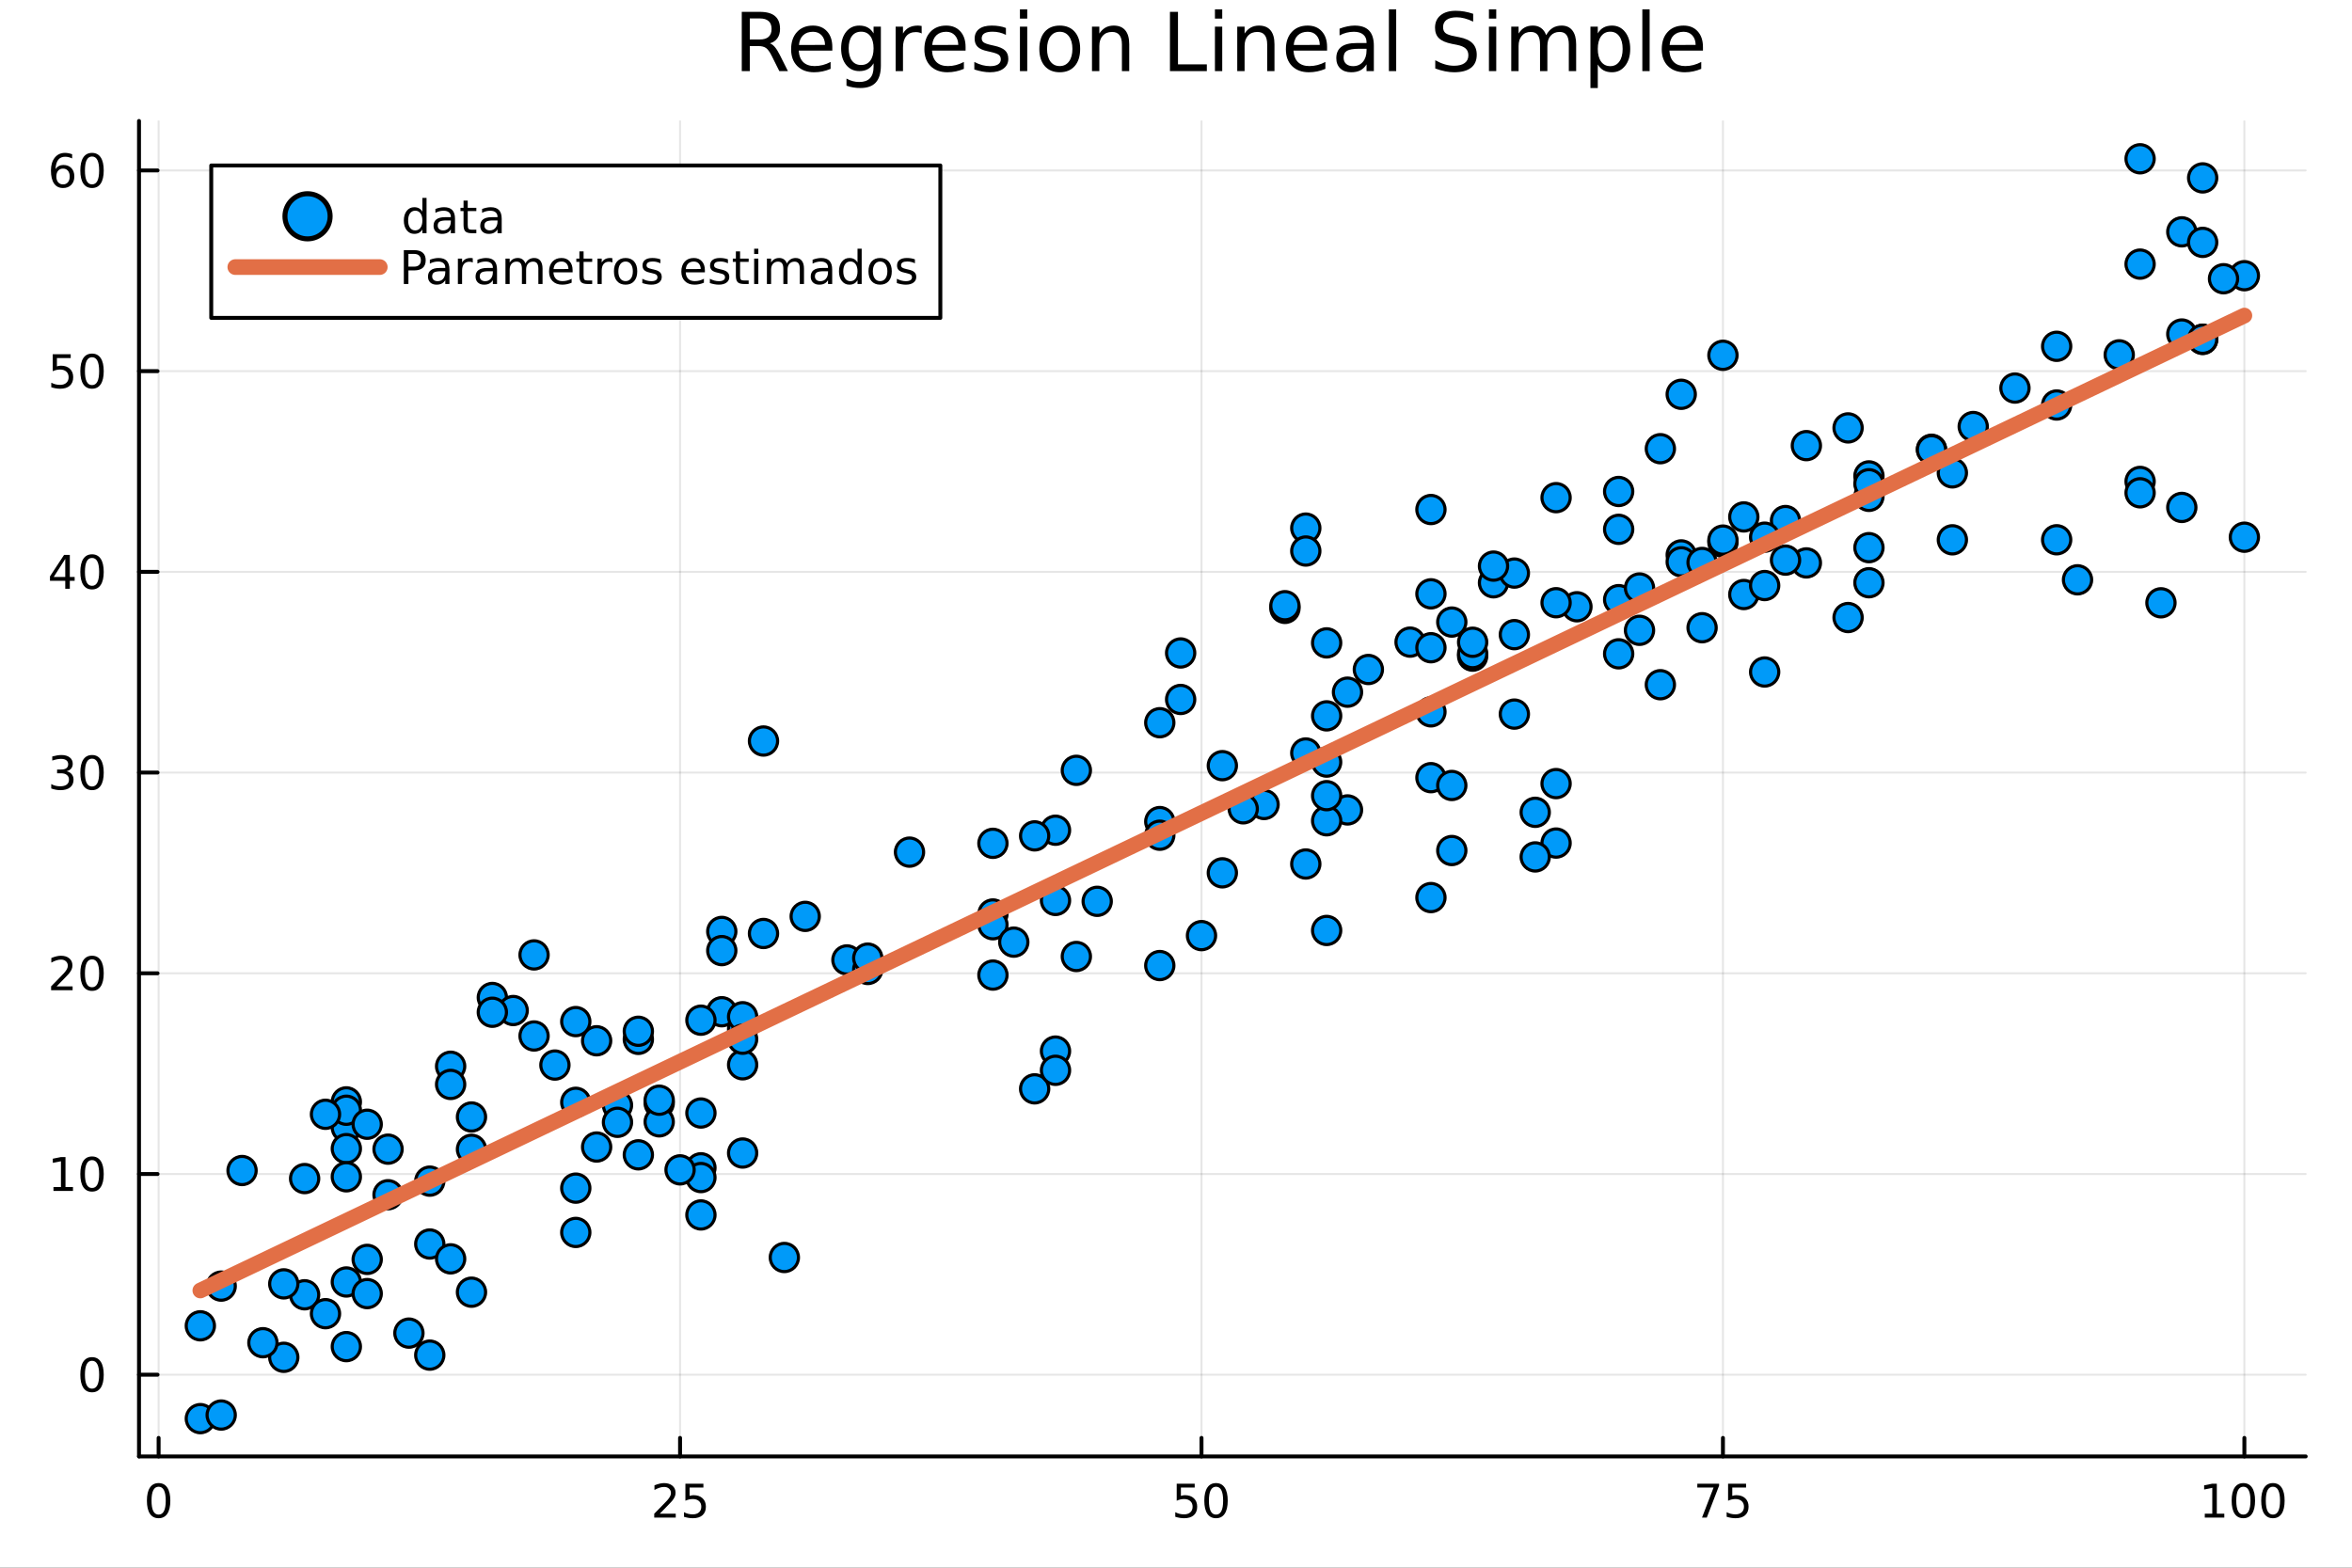 <?xml version="1.0" encoding="utf-8"?>
<svg xmlns="http://www.w3.org/2000/svg" xmlns:xlink="http://www.w3.org/1999/xlink" width="600" height="400" viewBox="0 0 2400 1600">
<rect x="0" y="0" width="2400" height="1600" fill="#333333" stroke="none"/>
<defs>
  <clipPath id="clip200">
    <rect x="0" y="0" width="2400" height="1600"/>
  </clipPath>
</defs>
<path clip-path="url(#clip200)" d="M0 1600 L2400 1600 L2400 0 L0 0  Z" fill="#ffffff" fill-rule="evenodd" fill-opacity="1"/>
<defs>
  <clipPath id="clip201">
    <rect x="480" y="0" width="1681" height="1600"/>
  </clipPath>
</defs>
<path clip-path="url(#clip200)" d="M141.853 1486.45 L2352.76 1486.45 L2352.76 123.472 L141.853 123.472  Z" fill="#ffffff" fill-rule="evenodd" fill-opacity="1"/>
<defs>
  <clipPath id="clip202">
    <rect x="141" y="123" width="2212" height="1364"/>
  </clipPath>
</defs>
<polyline clip-path="url(#clip202)" style="stroke:#000000; stroke-linecap:round; stroke-linejoin:round; stroke-width:2; stroke-opacity:0.1; fill:none" points="161.859,1486.45 161.859,123.472 "/>
<polyline clip-path="url(#clip202)" style="stroke:#000000; stroke-linecap:round; stroke-linejoin:round; stroke-width:2; stroke-opacity:0.1; fill:none" points="693.94,1486.45 693.94,123.472 "/>
<polyline clip-path="url(#clip202)" style="stroke:#000000; stroke-linecap:round; stroke-linejoin:round; stroke-width:2; stroke-opacity:0.1; fill:none" points="1226.02,1486.45 1226.02,123.472 "/>
<polyline clip-path="url(#clip202)" style="stroke:#000000; stroke-linecap:round; stroke-linejoin:round; stroke-width:2; stroke-opacity:0.1; fill:none" points="1758.1,1486.45 1758.1,123.472 "/>
<polyline clip-path="url(#clip202)" style="stroke:#000000; stroke-linecap:round; stroke-linejoin:round; stroke-width:2; stroke-opacity:0.1; fill:none" points="2290.18,1486.45 2290.18,123.472 "/>
<polyline clip-path="url(#clip200)" style="stroke:#000000; stroke-linecap:round; stroke-linejoin:round; stroke-width:4; stroke-opacity:1; fill:none" points="141.853,1486.45 2352.76,1486.45 "/>
<polyline clip-path="url(#clip200)" style="stroke:#000000; stroke-linecap:round; stroke-linejoin:round; stroke-width:4; stroke-opacity:1; fill:none" points="161.859,1486.45 161.859,1467.55 "/>
<polyline clip-path="url(#clip200)" style="stroke:#000000; stroke-linecap:round; stroke-linejoin:round; stroke-width:4; stroke-opacity:1; fill:none" points="693.94,1486.45 693.94,1467.55 "/>
<polyline clip-path="url(#clip200)" style="stroke:#000000; stroke-linecap:round; stroke-linejoin:round; stroke-width:4; stroke-opacity:1; fill:none" points="1226.02,1486.45 1226.02,1467.55 "/>
<polyline clip-path="url(#clip200)" style="stroke:#000000; stroke-linecap:round; stroke-linejoin:round; stroke-width:4; stroke-opacity:1; fill:none" points="1758.1,1486.45 1758.1,1467.55 "/>
<polyline clip-path="url(#clip200)" style="stroke:#000000; stroke-linecap:round; stroke-linejoin:round; stroke-width:4; stroke-opacity:1; fill:none" points="2290.18,1486.45 2290.18,1467.55 "/>
<path clip-path="url(#clip200)" d="M161.859 1517.37 Q158.248 1517.37 156.419 1520.93 Q154.614 1524.47 154.614 1531.6 Q154.614 1538.71 156.419 1542.27 Q158.248 1545.82 161.859 1545.82 Q165.493 1545.82 167.299 1542.27 Q169.128 1538.71 169.128 1531.6 Q169.128 1524.47 167.299 1520.93 Q165.493 1517.37 161.859 1517.37 M161.859 1513.66 Q167.669 1513.66 170.725 1518.27 Q173.804 1522.85 173.804 1531.6 Q173.804 1540.33 170.725 1544.94 Q167.669 1549.52 161.859 1549.52 Q156.049 1549.52 152.97 1544.94 Q149.915 1540.33 149.915 1531.6 Q149.915 1522.85 152.97 1518.27 Q156.049 1513.66 161.859 1513.66 Z" fill="#000000" fill-rule="nonzero" fill-opacity="1" /><path clip-path="url(#clip200)" d="M673.211 1544.91 L689.53 1544.91 L689.53 1548.85 L667.586 1548.85 L667.586 1544.91 Q670.248 1542.16 674.831 1537.53 Q679.438 1532.88 680.618 1531.53 Q682.864 1529.01 683.743 1527.27 Q684.646 1525.51 684.646 1523.82 Q684.646 1521.07 682.702 1519.33 Q680.781 1517.6 677.679 1517.6 Q675.48 1517.6 673.026 1518.36 Q670.595 1519.13 667.818 1520.68 L667.818 1515.95 Q670.642 1514.82 673.095 1514.24 Q675.549 1513.66 677.586 1513.66 Q682.956 1513.66 686.151 1516.35 Q689.345 1519.03 689.345 1523.52 Q689.345 1525.65 688.535 1527.57 Q687.748 1529.47 685.642 1532.07 Q685.063 1532.74 681.961 1535.95 Q678.859 1539.15 673.211 1544.91 Z" fill="#000000" fill-rule="nonzero" fill-opacity="1" /><path clip-path="url(#clip200)" d="M699.392 1514.29 L717.748 1514.29 L717.748 1518.22 L703.674 1518.22 L703.674 1526.7 Q704.692 1526.35 705.711 1526.19 Q706.729 1526 707.748 1526 Q713.535 1526 716.915 1529.17 Q720.294 1532.34 720.294 1537.76 Q720.294 1543.34 716.822 1546.44 Q713.35 1549.52 707.03 1549.52 Q704.854 1549.52 702.586 1549.15 Q700.341 1548.78 697.933 1548.04 L697.933 1543.34 Q700.017 1544.47 702.239 1545.03 Q704.461 1545.58 706.938 1545.58 Q710.942 1545.58 713.28 1543.48 Q715.618 1541.37 715.618 1537.76 Q715.618 1534.15 713.28 1532.04 Q710.942 1529.94 706.938 1529.94 Q705.063 1529.94 703.188 1530.35 Q701.336 1530.77 699.392 1531.65 L699.392 1514.29 Z" fill="#000000" fill-rule="nonzero" fill-opacity="1" /><path clip-path="url(#clip200)" d="M1200.72 1514.29 L1219.08 1514.29 L1219.08 1518.22 L1205 1518.22 L1205 1526.7 Q1206.02 1526.35 1207.04 1526.19 Q1208.06 1526 1209.08 1526 Q1214.86 1526 1218.24 1529.17 Q1221.62 1532.34 1221.62 1537.76 Q1221.62 1543.34 1218.15 1546.44 Q1214.68 1549.52 1208.36 1549.52 Q1206.18 1549.52 1203.91 1549.15 Q1201.67 1548.78 1199.26 1548.04 L1199.26 1543.34 Q1201.35 1544.47 1203.57 1545.03 Q1205.79 1545.58 1208.27 1545.58 Q1212.27 1545.58 1214.61 1543.48 Q1216.95 1541.37 1216.95 1537.76 Q1216.95 1534.15 1214.61 1532.04 Q1212.27 1529.94 1208.27 1529.94 Q1206.39 1529.94 1204.52 1530.35 Q1202.66 1530.77 1200.72 1531.65 L1200.72 1514.29 Z" fill="#000000" fill-rule="nonzero" fill-opacity="1" /><path clip-path="url(#clip200)" d="M1240.84 1517.37 Q1237.22 1517.37 1235.4 1520.93 Q1233.59 1524.47 1233.59 1531.6 Q1233.59 1538.71 1235.4 1542.27 Q1237.22 1545.82 1240.84 1545.82 Q1244.47 1545.82 1246.28 1542.27 Q1248.1 1538.71 1248.1 1531.6 Q1248.1 1524.47 1246.28 1520.93 Q1244.47 1517.37 1240.84 1517.37 M1240.84 1513.66 Q1246.65 1513.66 1249.7 1518.27 Q1252.78 1522.85 1252.78 1531.6 Q1252.78 1540.33 1249.7 1544.94 Q1246.65 1549.52 1240.84 1549.52 Q1235.03 1549.52 1231.95 1544.94 Q1228.89 1540.33 1228.89 1531.6 Q1228.89 1522.85 1231.95 1518.27 Q1235.03 1513.66 1240.84 1513.66 Z" fill="#000000" fill-rule="nonzero" fill-opacity="1" /><path clip-path="url(#clip200)" d="M1731.96 1514.29 L1754.18 1514.29 L1754.18 1516.28 L1741.63 1548.85 L1736.75 1548.85 L1748.55 1518.22 L1731.96 1518.22 L1731.96 1514.29 Z" fill="#000000" fill-rule="nonzero" fill-opacity="1" /><path clip-path="url(#clip200)" d="M1763.35 1514.29 L1781.7 1514.29 L1781.7 1518.22 L1767.63 1518.22 L1767.63 1526.7 Q1768.65 1526.35 1769.66 1526.19 Q1770.68 1526 1771.7 1526 Q1777.49 1526 1780.87 1529.17 Q1784.25 1532.34 1784.25 1537.76 Q1784.25 1543.34 1780.78 1546.44 Q1777.3 1549.52 1770.98 1549.52 Q1768.81 1549.52 1766.54 1549.15 Q1764.29 1548.78 1761.89 1548.04 L1761.89 1543.34 Q1763.97 1544.47 1766.19 1545.03 Q1768.41 1545.58 1770.89 1545.58 Q1774.9 1545.58 1777.23 1543.48 Q1779.57 1541.37 1779.57 1537.76 Q1779.57 1534.15 1777.23 1532.04 Q1774.9 1529.94 1770.89 1529.94 Q1769.02 1529.94 1767.14 1530.35 Q1765.29 1530.77 1763.35 1531.65 L1763.35 1514.29 Z" fill="#000000" fill-rule="nonzero" fill-opacity="1" /><path clip-path="url(#clip200)" d="M2249.79 1544.91 L2257.43 1544.91 L2257.43 1518.55 L2249.12 1520.21 L2249.12 1515.95 L2257.38 1514.29 L2262.06 1514.29 L2262.06 1544.91 L2269.7 1544.91 L2269.7 1548.85 L2249.79 1548.85 L2249.79 1544.91 Z" fill="#000000" fill-rule="nonzero" fill-opacity="1" /><path clip-path="url(#clip200)" d="M2289.14 1517.37 Q2285.53 1517.37 2283.7 1520.93 Q2281.9 1524.47 2281.9 1531.6 Q2281.9 1538.71 2283.7 1542.27 Q2285.53 1545.82 2289.14 1545.82 Q2292.78 1545.82 2294.58 1542.27 Q2296.41 1538.71 2296.41 1531.6 Q2296.41 1524.47 2294.58 1520.93 Q2292.78 1517.37 2289.14 1517.37 M2289.14 1513.66 Q2294.95 1513.66 2298.01 1518.27 Q2301.09 1522.85 2301.09 1531.6 Q2301.09 1540.33 2298.01 1544.94 Q2294.95 1549.52 2289.14 1549.52 Q2283.33 1549.52 2280.25 1544.94 Q2277.2 1540.33 2277.2 1531.6 Q2277.2 1522.85 2280.25 1518.27 Q2283.33 1513.66 2289.14 1513.66 Z" fill="#000000" fill-rule="nonzero" fill-opacity="1" /><path clip-path="url(#clip200)" d="M2319.3 1517.37 Q2315.69 1517.37 2313.86 1520.93 Q2312.06 1524.47 2312.06 1531.6 Q2312.06 1538.71 2313.86 1542.27 Q2315.69 1545.82 2319.3 1545.82 Q2322.94 1545.82 2324.74 1542.27 Q2326.57 1538.71 2326.57 1531.6 Q2326.57 1524.47 2324.74 1520.93 Q2322.94 1517.37 2319.3 1517.37 M2319.3 1513.66 Q2325.11 1513.66 2328.17 1518.27 Q2331.25 1522.85 2331.25 1531.6 Q2331.25 1540.33 2328.17 1544.94 Q2325.11 1549.52 2319.3 1549.52 Q2313.49 1549.52 2310.41 1544.94 Q2307.36 1540.33 2307.36 1531.6 Q2307.36 1522.85 2310.41 1518.27 Q2313.49 1513.66 2319.3 1513.66 Z" fill="#000000" fill-rule="nonzero" fill-opacity="1" /><polyline clip-path="url(#clip202)" style="stroke:#000000; stroke-linecap:round; stroke-linejoin:round; stroke-width:2; stroke-opacity:0.1; fill:none" points="141.853,1403.05 2352.76,1403.05 "/>
<polyline clip-path="url(#clip202)" style="stroke:#000000; stroke-linecap:round; stroke-linejoin:round; stroke-width:2; stroke-opacity:0.1; fill:none" points="141.853,1198.2 2352.76,1198.2 "/>
<polyline clip-path="url(#clip202)" style="stroke:#000000; stroke-linecap:round; stroke-linejoin:round; stroke-width:2; stroke-opacity:0.1; fill:none" points="141.853,993.345 2352.76,993.345 "/>
<polyline clip-path="url(#clip202)" style="stroke:#000000; stroke-linecap:round; stroke-linejoin:round; stroke-width:2; stroke-opacity:0.1; fill:none" points="141.853,788.494 2352.76,788.494 "/>
<polyline clip-path="url(#clip202)" style="stroke:#000000; stroke-linecap:round; stroke-linejoin:round; stroke-width:2; stroke-opacity:0.1; fill:none" points="141.853,583.643 2352.76,583.643 "/>
<polyline clip-path="url(#clip202)" style="stroke:#000000; stroke-linecap:round; stroke-linejoin:round; stroke-width:2; stroke-opacity:0.1; fill:none" points="141.853,378.793 2352.76,378.793 "/>
<polyline clip-path="url(#clip202)" style="stroke:#000000; stroke-linecap:round; stroke-linejoin:round; stroke-width:2; stroke-opacity:0.1; fill:none" points="141.853,173.942 2352.76,173.942 "/>
<polyline clip-path="url(#clip200)" style="stroke:#000000; stroke-linecap:round; stroke-linejoin:round; stroke-width:4; stroke-opacity:1; fill:none" points="141.853,1486.45 141.853,123.472 "/>
<polyline clip-path="url(#clip200)" style="stroke:#000000; stroke-linecap:round; stroke-linejoin:round; stroke-width:4; stroke-opacity:1; fill:none" points="141.853,1403.05 160.751,1403.05 "/>
<polyline clip-path="url(#clip200)" style="stroke:#000000; stroke-linecap:round; stroke-linejoin:round; stroke-width:4; stroke-opacity:1; fill:none" points="141.853,1198.2 160.751,1198.2 "/>
<polyline clip-path="url(#clip200)" style="stroke:#000000; stroke-linecap:round; stroke-linejoin:round; stroke-width:4; stroke-opacity:1; fill:none" points="141.853,993.345 160.751,993.345 "/>
<polyline clip-path="url(#clip200)" style="stroke:#000000; stroke-linecap:round; stroke-linejoin:round; stroke-width:4; stroke-opacity:1; fill:none" points="141.853,788.494 160.751,788.494 "/>
<polyline clip-path="url(#clip200)" style="stroke:#000000; stroke-linecap:round; stroke-linejoin:round; stroke-width:4; stroke-opacity:1; fill:none" points="141.853,583.643 160.751,583.643 "/>
<polyline clip-path="url(#clip200)" style="stroke:#000000; stroke-linecap:round; stroke-linejoin:round; stroke-width:4; stroke-opacity:1; fill:none" points="141.853,378.793 160.751,378.793 "/>
<polyline clip-path="url(#clip200)" style="stroke:#000000; stroke-linecap:round; stroke-linejoin:round; stroke-width:4; stroke-opacity:1; fill:none" points="141.853,173.942 160.751,173.942 "/>
<path clip-path="url(#clip200)" d="M93.909 1388.85 Q90.297 1388.85 88.469 1392.41 Q86.663 1395.95 86.663 1403.08 Q86.663 1410.19 88.469 1413.75 Q90.297 1417.29 93.909 1417.29 Q97.543 1417.29 99.348 1413.75 Q101.177 1410.19 101.177 1403.08 Q101.177 1395.95 99.348 1392.41 Q97.543 1388.85 93.909 1388.85 M93.909 1385.14 Q99.719 1385.14 102.774 1389.75 Q105.853 1394.33 105.853 1403.08 Q105.853 1411.81 102.774 1416.41 Q99.719 1421 93.909 1421 Q88.098 1421 85.02 1416.41 Q81.964 1411.81 81.964 1403.08 Q81.964 1394.33 85.02 1389.75 Q88.098 1385.14 93.909 1385.14 Z" fill="#000000" fill-rule="nonzero" fill-opacity="1" /><path clip-path="url(#clip200)" d="M54.557 1211.54 L62.196 1211.54 L62.196 1185.18 L53.886 1186.84 L53.886 1182.58 L62.15 1180.92 L66.825 1180.92 L66.825 1211.54 L74.464 1211.54 L74.464 1215.48 L54.557 1215.48 L54.557 1211.54 Z" fill="#000000" fill-rule="nonzero" fill-opacity="1" /><path clip-path="url(#clip200)" d="M93.909 1183.99 Q90.297 1183.99 88.469 1187.56 Q86.663 1191.1 86.663 1198.23 Q86.663 1205.34 88.469 1208.9 Q90.297 1212.44 93.909 1212.44 Q97.543 1212.44 99.348 1208.9 Q101.177 1205.34 101.177 1198.23 Q101.177 1191.1 99.348 1187.56 Q97.543 1183.99 93.909 1183.99 M93.909 1180.29 Q99.719 1180.29 102.774 1184.9 Q105.853 1189.48 105.853 1198.23 Q105.853 1206.96 102.774 1211.56 Q99.719 1216.15 93.909 1216.15 Q88.098 1216.15 85.02 1211.56 Q81.964 1206.96 81.964 1198.23 Q81.964 1189.48 85.02 1184.9 Q88.098 1180.29 93.909 1180.29 Z" fill="#000000" fill-rule="nonzero" fill-opacity="1" /><path clip-path="url(#clip200)" d="M57.775 1006.69 L74.094 1006.69 L74.094 1010.63 L52.15 1010.63 L52.15 1006.69 Q54.812 1003.94 59.395 999.306 Q64.001 994.653 65.182 993.31 Q67.427 990.787 68.307 989.051 Q69.21 987.292 69.21 985.602 Q69.21 982.847 67.265 981.111 Q65.344 979.375 62.242 979.375 Q60.043 979.375 57.589 980.139 Q55.159 980.903 52.381 982.454 L52.381 977.732 Q55.205 976.598 57.659 976.019 Q60.112 975.44 62.15 975.44 Q67.52 975.44 70.714 978.125 Q73.909 980.81 73.909 985.301 Q73.909 987.431 73.099 989.352 Q72.311 991.25 70.205 993.843 Q69.626 994.514 66.525 997.732 Q63.423 1000.93 57.775 1006.69 Z" fill="#000000" fill-rule="nonzero" fill-opacity="1" /><path clip-path="url(#clip200)" d="M93.909 979.144 Q90.297 979.144 88.469 982.709 Q86.663 986.25 86.663 993.38 Q86.663 1000.49 88.469 1004.05 Q90.297 1007.59 93.909 1007.59 Q97.543 1007.59 99.348 1004.05 Q101.177 1000.49 101.177 993.38 Q101.177 986.25 99.348 982.709 Q97.543 979.144 93.909 979.144 M93.909 975.44 Q99.719 975.44 102.774 980.047 Q105.853 984.63 105.853 993.38 Q105.853 1002.11 102.774 1006.71 Q99.719 1011.3 93.909 1011.3 Q88.098 1011.3 85.02 1006.71 Q81.964 1002.11 81.964 993.38 Q81.964 984.63 85.02 980.047 Q88.098 975.44 93.909 975.44 Z" fill="#000000" fill-rule="nonzero" fill-opacity="1" /><path clip-path="url(#clip200)" d="M67.913 787.14 Q71.27 787.858 73.145 790.126 Q75.043 792.395 75.043 795.728 Q75.043 800.844 71.524 803.645 Q68.006 806.446 61.525 806.446 Q59.349 806.446 57.034 806.006 Q54.742 805.589 52.288 804.733 L52.288 800.219 Q54.233 801.353 56.548 801.932 Q58.862 802.51 61.386 802.51 Q65.784 802.51 68.075 800.774 Q70.39 799.038 70.39 795.728 Q70.39 792.672 68.237 790.96 Q66.108 789.223 62.288 789.223 L58.261 789.223 L58.261 785.381 L62.474 785.381 Q65.923 785.381 67.751 784.015 Q69.58 782.626 69.58 780.034 Q69.58 777.372 67.682 775.96 Q65.807 774.524 62.288 774.524 Q60.367 774.524 58.168 774.941 Q55.969 775.358 53.33 776.237 L53.33 772.071 Q55.992 771.33 58.307 770.96 Q60.645 770.589 62.705 770.589 Q68.029 770.589 71.131 773.02 Q74.233 775.427 74.233 779.548 Q74.233 782.418 72.589 784.409 Q70.946 786.376 67.913 787.14 Z" fill="#000000" fill-rule="nonzero" fill-opacity="1" /><path clip-path="url(#clip200)" d="M93.909 774.293 Q90.297 774.293 88.469 777.858 Q86.663 781.399 86.663 788.529 Q86.663 795.635 88.469 799.2 Q90.297 802.742 93.909 802.742 Q97.543 802.742 99.348 799.2 Q101.177 795.635 101.177 788.529 Q101.177 781.399 99.348 777.858 Q97.543 774.293 93.909 774.293 M93.909 770.589 Q99.719 770.589 102.774 775.196 Q105.853 779.779 105.853 788.529 Q105.853 797.256 102.774 801.862 Q99.719 806.446 93.909 806.446 Q88.098 806.446 85.02 801.862 Q81.964 797.256 81.964 788.529 Q81.964 779.779 85.02 775.196 Q88.098 770.589 93.909 770.589 Z" fill="#000000" fill-rule="nonzero" fill-opacity="1" /><path clip-path="url(#clip200)" d="M66.594 570.437 L54.788 588.886 L66.594 588.886 L66.594 570.437 M65.367 566.363 L71.247 566.363 L71.247 588.886 L76.177 588.886 L76.177 592.775 L71.247 592.775 L71.247 600.923 L66.594 600.923 L66.594 592.775 L50.992 592.775 L50.992 588.261 L65.367 566.363 Z" fill="#000000" fill-rule="nonzero" fill-opacity="1" /><path clip-path="url(#clip200)" d="M93.909 569.442 Q90.297 569.442 88.469 573.007 Q86.663 576.549 86.663 583.678 Q86.663 590.785 88.469 594.349 Q90.297 597.891 93.909 597.891 Q97.543 597.891 99.348 594.349 Q101.177 590.785 101.177 583.678 Q101.177 576.549 99.348 573.007 Q97.543 569.442 93.909 569.442 M93.909 565.738 Q99.719 565.738 102.774 570.345 Q105.853 574.928 105.853 583.678 Q105.853 592.405 102.774 597.011 Q99.719 601.595 93.909 601.595 Q88.098 601.595 85.02 597.011 Q81.964 592.405 81.964 583.678 Q81.964 574.928 85.02 570.345 Q88.098 565.738 93.909 565.738 Z" fill="#000000" fill-rule="nonzero" fill-opacity="1" /><path clip-path="url(#clip200)" d="M53.793 361.513 L72.149 361.513 L72.149 365.448 L58.075 365.448 L58.075 373.92 Q59.094 373.573 60.112 373.411 Q61.131 373.225 62.15 373.225 Q67.936 373.225 71.316 376.397 Q74.696 379.568 74.696 384.985 Q74.696 390.563 71.224 393.665 Q67.751 396.744 61.432 396.744 Q59.256 396.744 56.987 396.373 Q54.742 396.003 52.335 395.262 L52.335 390.563 Q54.418 391.698 56.64 392.253 Q58.862 392.809 61.339 392.809 Q65.344 392.809 67.682 390.702 Q70.02 388.596 70.02 384.985 Q70.02 381.374 67.682 379.267 Q65.344 377.161 61.339 377.161 Q59.464 377.161 57.589 377.577 Q55.737 377.994 53.793 378.874 L53.793 361.513 Z" fill="#000000" fill-rule="nonzero" fill-opacity="1" /><path clip-path="url(#clip200)" d="M93.909 364.591 Q90.297 364.591 88.469 368.156 Q86.663 371.698 86.663 378.827 Q86.663 385.934 88.469 389.498 Q90.297 393.04 93.909 393.04 Q97.543 393.04 99.348 389.498 Q101.177 385.934 101.177 378.827 Q101.177 371.698 99.348 368.156 Q97.543 364.591 93.909 364.591 M93.909 360.888 Q99.719 360.888 102.774 365.494 Q105.853 370.077 105.853 378.827 Q105.853 387.554 102.774 392.161 Q99.719 396.744 93.909 396.744 Q88.098 396.744 85.02 392.161 Q81.964 387.554 81.964 378.827 Q81.964 370.077 85.02 365.494 Q88.098 360.888 93.909 360.888 Z" fill="#000000" fill-rule="nonzero" fill-opacity="1" /><path clip-path="url(#clip200)" d="M64.325 172.078 Q61.177 172.078 59.325 174.231 Q57.497 176.384 57.497 180.134 Q57.497 183.861 59.325 186.037 Q61.177 188.189 64.325 188.189 Q67.474 188.189 69.302 186.037 Q71.154 183.861 71.154 180.134 Q71.154 176.384 69.302 174.231 Q67.474 172.078 64.325 172.078 M73.608 157.426 L73.608 161.685 Q71.849 160.851 70.043 160.412 Q68.261 159.972 66.501 159.972 Q61.872 159.972 59.418 163.097 Q56.987 166.222 56.64 172.541 Q58.006 170.527 60.066 169.463 Q62.126 168.375 64.603 168.375 Q69.811 168.375 72.821 171.546 Q75.853 174.694 75.853 180.134 Q75.853 185.458 72.705 188.675 Q69.557 191.893 64.325 191.893 Q58.33 191.893 55.159 187.31 Q51.987 182.703 51.987 173.976 Q51.987 165.782 55.876 160.921 Q59.765 156.037 66.316 156.037 Q68.075 156.037 69.858 156.384 Q71.663 156.731 73.608 157.426 Z" fill="#000000" fill-rule="nonzero" fill-opacity="1" /><path clip-path="url(#clip200)" d="M93.909 159.74 Q90.297 159.74 88.469 163.305 Q86.663 166.847 86.663 173.976 Q86.663 181.083 88.469 184.648 Q90.297 188.189 93.909 188.189 Q97.543 188.189 99.348 184.648 Q101.177 181.083 101.177 173.976 Q101.177 166.847 99.348 163.305 Q97.543 159.74 93.909 159.74 M93.909 156.037 Q99.719 156.037 102.774 160.643 Q105.853 165.226 105.853 173.976 Q105.853 182.703 102.774 187.31 Q99.719 191.893 93.909 191.893 Q88.098 191.893 85.02 187.31 Q81.964 182.703 81.964 173.976 Q81.964 165.226 85.02 160.643 Q88.098 156.037 93.909 156.037 Z" fill="#000000" fill-rule="nonzero" fill-opacity="1" /><path clip-path="url(#clip200)" d="M785.582 44.22 Q788.215 45.111 790.687 48.028 Q793.198 50.944 795.71 56.048 L804.014 72.576 L795.224 72.576 L787.486 57.061 Q784.489 50.985 781.653 49 Q778.858 47.015 773.997 47.015 L765.085 47.015 L765.085 72.576 L756.902 72.576 L756.902 12.096 L775.374 12.096 Q785.744 12.096 790.849 16.43 Q795.953 20.765 795.953 29.515 Q795.953 35.227 793.279 38.994 Q790.646 42.761 785.582 44.22 M765.085 18.82 L765.085 40.29 L775.374 40.29 Q781.288 40.29 784.286 37.576 Q787.324 34.822 787.324 29.515 Q787.324 24.208 784.286 21.535 Q781.288 18.82 775.374 18.82 L765.085 18.82 Z" fill="#000000" fill-rule="nonzero" fill-opacity="1" /><path clip-path="url(#clip200)" d="M849.303 48.028 L849.303 51.673 L815.032 51.673 Q815.519 59.37 819.65 63.421 Q823.823 67.431 831.236 67.431 Q835.53 67.431 839.54 66.378 Q843.591 65.325 847.561 63.218 L847.561 70.267 Q843.551 71.968 839.338 72.86 Q835.125 73.751 830.79 73.751 Q819.934 73.751 813.574 67.431 Q807.255 61.112 807.255 50.337 Q807.255 39.197 813.25 32.675 Q819.286 26.112 829.494 26.112 Q838.649 26.112 843.956 32.026 Q849.303 37.9 849.303 48.028 M841.849 45.84 Q841.768 39.723 838.406 36.077 Q835.084 32.431 829.575 32.431 Q823.337 32.431 819.569 35.956 Q815.843 39.48 815.275 45.88 L841.849 45.84 Z" fill="#000000" fill-rule="nonzero" fill-opacity="1" /><path clip-path="url(#clip200)" d="M891.392 49.364 Q891.392 41.263 888.03 36.806 Q884.708 32.35 878.672 32.35 Q872.677 32.35 869.315 36.806 Q865.993 41.263 865.993 49.364 Q865.993 57.426 869.315 61.882 Q872.677 66.338 878.672 66.338 Q884.708 66.338 888.03 61.882 Q891.392 57.426 891.392 49.364 M898.846 66.945 Q898.846 78.531 893.701 84.162 Q888.556 89.833 877.943 89.833 Q874.014 89.833 870.53 89.225 Q867.046 88.658 863.765 87.443 L863.765 80.192 Q867.046 81.974 870.246 82.825 Q873.446 83.675 876.768 83.675 Q884.1 83.675 887.746 79.827 Q891.392 76.019 891.392 68.282 L891.392 64.596 Q889.083 68.606 885.478 70.591 Q881.872 72.576 876.849 72.576 Q868.504 72.576 863.4 66.216 Q858.296 59.856 858.296 49.364 Q858.296 38.832 863.4 32.472 Q868.504 26.112 876.849 26.112 Q881.872 26.112 885.478 28.097 Q889.083 30.082 891.392 34.092 L891.392 27.206 L898.846 27.206 L898.846 66.945 Z" fill="#000000" fill-rule="nonzero" fill-opacity="1" /><path clip-path="url(#clip200)" d="M940.489 34.173 Q939.233 33.444 937.734 33.12 Q936.276 32.756 934.494 32.756 Q928.174 32.756 924.771 36.888 Q921.409 40.979 921.409 48.676 L921.409 72.576 L913.915 72.576 L913.915 27.206 L921.409 27.206 L921.409 34.254 Q923.759 30.122 927.526 28.138 Q931.293 26.112 936.681 26.112 Q937.451 26.112 938.382 26.234 Q939.314 26.315 940.448 26.517 L940.489 34.173 Z" fill="#000000" fill-rule="nonzero" fill-opacity="1" /><path clip-path="url(#clip200)" d="M985.292 48.028 L985.292 51.673 L951.021 51.673 Q951.507 59.37 955.639 63.421 Q959.812 67.431 967.225 67.431 Q971.519 67.431 975.529 66.378 Q979.58 65.325 983.55 63.218 L983.55 70.267 Q979.54 71.968 975.327 72.86 Q971.114 73.751 966.779 73.751 Q955.923 73.751 949.563 67.431 Q943.244 61.112 943.244 50.337 Q943.244 39.197 949.239 32.675 Q955.275 26.112 965.483 26.112 Q974.638 26.112 979.945 32.026 Q985.292 37.9 985.292 48.028 M977.838 45.84 Q977.757 39.723 974.395 36.077 Q971.073 32.431 965.564 32.431 Q959.326 32.431 955.558 35.956 Q951.831 39.48 951.264 45.88 L977.838 45.84 Z" fill="#000000" fill-rule="nonzero" fill-opacity="1" /><path clip-path="url(#clip200)" d="M1026.45 28.543 L1026.45 35.591 Q1023.29 33.971 1019.89 33.161 Q1016.48 32.35 1012.84 32.35 Q1007.29 32.35 1004.49 34.052 Q1001.74 35.753 1001.74 39.156 Q1001.74 41.749 1003.72 43.248 Q1005.71 44.706 1011.7 46.043 L1014.26 46.61 Q1022.2 48.311 1025.52 51.43 Q1028.88 54.509 1028.88 60.059 Q1028.88 66.378 1023.86 70.064 Q1018.87 73.751 1010.12 73.751 Q1006.48 73.751 1002.51 73.022 Q998.579 72.333 994.204 70.915 L994.204 63.218 Q998.336 65.365 1002.35 66.459 Q1006.36 67.512 1010.29 67.512 Q1015.55 67.512 1018.39 65.73 Q1021.22 63.907 1021.22 60.626 Q1021.22 57.588 1019.16 55.967 Q1017.13 54.347 1010.21 52.848 L1007.61 52.24 Q1000.69 50.782 997.607 47.785 Q994.528 44.746 994.528 39.48 Q994.528 33.08 999.065 29.596 Q1003.6 26.112 1011.95 26.112 Q1016.08 26.112 1019.72 26.72 Q1023.37 27.327 1026.45 28.543 Z" fill="#000000" fill-rule="nonzero" fill-opacity="1" /><path clip-path="url(#clip200)" d="M1040.75 27.206 L1048.2 27.206 L1048.2 72.576 L1040.75 72.576 L1040.75 27.206 M1040.75 9.544 L1048.2 9.544 L1048.2 18.983 L1040.75 18.983 L1040.75 9.544 Z" fill="#000000" fill-rule="nonzero" fill-opacity="1" /><path clip-path="url(#clip200)" d="M1081.38 32.431 Q1075.38 32.431 1071.9 37.131 Q1068.42 41.789 1068.42 49.931 Q1068.42 58.074 1071.86 62.773 Q1075.34 67.431 1081.38 67.431 Q1087.33 67.431 1090.82 62.732 Q1094.3 58.033 1094.3 49.931 Q1094.3 41.87 1090.82 37.171 Q1087.33 32.431 1081.38 32.431 M1081.38 26.112 Q1091.1 26.112 1096.65 32.431 Q1102.2 38.751 1102.2 49.931 Q1102.2 61.071 1096.65 67.431 Q1091.1 73.751 1081.38 73.751 Q1071.62 73.751 1066.07 67.431 Q1060.56 61.071 1060.56 49.931 Q1060.56 38.751 1066.07 32.431 Q1071.62 26.112 1081.38 26.112 Z" fill="#000000" fill-rule="nonzero" fill-opacity="1" /><path clip-path="url(#clip200)" d="M1152.27 45.192 L1152.27 72.576 L1144.82 72.576 L1144.82 45.435 Q1144.82 38.994 1142.3 35.794 Q1139.79 32.594 1134.77 32.594 Q1128.73 32.594 1125.25 36.442 Q1121.77 40.29 1121.77 46.934 L1121.77 72.576 L1114.27 72.576 L1114.27 27.206 L1121.77 27.206 L1121.77 34.254 Q1124.44 30.163 1128.05 28.138 Q1131.69 26.112 1136.43 26.112 Q1144.25 26.112 1148.26 30.973 Q1152.27 35.794 1152.27 45.192 Z" fill="#000000" fill-rule="nonzero" fill-opacity="1" /><path clip-path="url(#clip200)" d="M1193.83 12.096 L1202.02 12.096 L1202.02 65.689 L1231.47 65.689 L1231.47 72.576 L1193.83 72.576 L1193.83 12.096 Z" fill="#000000" fill-rule="nonzero" fill-opacity="1" /><path clip-path="url(#clip200)" d="M1239.73 27.206 L1247.18 27.206 L1247.18 72.576 L1239.73 72.576 L1239.73 27.206 M1239.73 9.544 L1247.18 9.544 L1247.18 18.983 L1239.73 18.983 L1239.73 9.544 Z" fill="#000000" fill-rule="nonzero" fill-opacity="1" /><path clip-path="url(#clip200)" d="M1300.49 45.192 L1300.49 72.576 L1293.04 72.576 L1293.04 45.435 Q1293.04 38.994 1290.53 35.794 Q1288.02 32.594 1282.99 32.594 Q1276.96 32.594 1273.47 36.442 Q1269.99 40.29 1269.99 46.934 L1269.99 72.576 L1262.5 72.576 L1262.5 27.206 L1269.99 27.206 L1269.99 34.254 Q1272.66 30.163 1276.27 28.138 Q1279.91 26.112 1284.65 26.112 Q1292.47 26.112 1296.48 30.973 Q1300.49 35.794 1300.49 45.192 Z" fill="#000000" fill-rule="nonzero" fill-opacity="1" /><path clip-path="url(#clip200)" d="M1354.17 48.028 L1354.17 51.673 L1319.9 51.673 Q1320.38 59.37 1324.51 63.421 Q1328.69 67.431 1336.1 67.431 Q1340.39 67.431 1344.4 66.378 Q1348.46 65.325 1352.43 63.218 L1352.43 70.267 Q1348.41 71.968 1344.2 72.86 Q1339.99 73.751 1335.65 73.751 Q1324.8 73.751 1318.44 67.431 Q1312.12 61.112 1312.12 50.337 Q1312.12 39.197 1318.11 32.675 Q1324.15 26.112 1334.36 26.112 Q1343.51 26.112 1348.82 32.026 Q1354.17 37.9 1354.17 48.028 M1346.71 45.84 Q1346.63 39.723 1343.27 36.077 Q1339.95 32.431 1334.44 32.431 Q1328.2 32.431 1324.43 35.956 Q1320.71 39.48 1320.14 45.88 L1346.71 45.84 Z" fill="#000000" fill-rule="nonzero" fill-opacity="1" /><path clip-path="url(#clip200)" d="M1387.02 49.769 Q1377.99 49.769 1374.5 51.835 Q1371.02 53.901 1371.02 58.884 Q1371.02 62.854 1373.61 65.203 Q1376.24 67.512 1380.74 67.512 Q1386.94 67.512 1390.67 63.137 Q1394.43 58.722 1394.43 51.43 L1394.43 49.769 L1387.02 49.769 M1401.89 46.691 L1401.89 72.576 L1394.43 72.576 L1394.43 65.689 Q1391.88 69.821 1388.07 71.806 Q1384.27 73.751 1378.76 73.751 Q1371.79 73.751 1367.66 69.862 Q1363.57 65.933 1363.57 59.37 Q1363.57 51.714 1368.67 47.825 Q1373.81 43.936 1383.98 43.936 L1394.43 43.936 L1394.43 43.207 Q1394.43 38.062 1391.03 35.267 Q1387.67 32.431 1381.55 32.431 Q1377.66 32.431 1373.98 33.363 Q1370.29 34.295 1366.89 36.158 L1366.89 29.272 Q1370.98 27.692 1374.83 26.922 Q1378.68 26.112 1382.32 26.112 Q1392.16 26.112 1397.03 31.216 Q1401.89 36.32 1401.89 46.691 Z" fill="#000000" fill-rule="nonzero" fill-opacity="1" /><path clip-path="url(#clip200)" d="M1417.24 9.544 L1424.69 9.544 L1424.69 72.576 L1417.24 72.576 L1417.24 9.544 Z" fill="#000000" fill-rule="nonzero" fill-opacity="1" /><path clip-path="url(#clip200)" d="M1503.24 14.081 L1503.24 22.061 Q1498.58 19.833 1494.45 18.739 Q1490.32 17.646 1486.47 17.646 Q1479.79 17.646 1476.14 20.238 Q1472.53 22.831 1472.53 27.611 Q1472.53 31.621 1474.92 33.687 Q1477.36 35.713 1484.08 36.969 L1489.02 37.981 Q1498.18 39.723 1502.51 44.139 Q1506.89 48.514 1506.89 55.886 Q1506.89 64.677 1500.97 69.214 Q1495.1 73.751 1483.72 73.751 Q1479.42 73.751 1474.56 72.778 Q1469.74 71.806 1464.55 69.902 L1464.55 61.477 Q1469.54 64.272 1474.32 65.689 Q1479.1 67.107 1483.72 67.107 Q1490.72 67.107 1494.53 64.353 Q1498.34 61.598 1498.34 56.494 Q1498.34 52.038 1495.58 49.526 Q1492.87 47.015 1486.63 45.759 L1481.65 44.787 Q1472.49 42.964 1468.4 39.075 Q1464.31 35.186 1464.31 28.259 Q1464.31 20.238 1469.94 15.62 Q1475.61 11.002 1485.54 11.002 Q1489.79 11.002 1494.21 11.772 Q1498.62 12.542 1503.24 14.081 Z" fill="#000000" fill-rule="nonzero" fill-opacity="1" /><path clip-path="url(#clip200)" d="M1519.32 27.206 L1526.78 27.206 L1526.78 72.576 L1519.32 72.576 L1519.32 27.206 M1519.32 9.544 L1526.78 9.544 L1526.78 18.983 L1519.32 18.983 L1519.32 9.544 Z" fill="#000000" fill-rule="nonzero" fill-opacity="1" /><path clip-path="url(#clip200)" d="M1577.7 35.915 Q1580.49 30.892 1584.38 28.502 Q1588.27 26.112 1593.54 26.112 Q1600.62 26.112 1604.47 31.095 Q1608.32 36.037 1608.32 45.192 L1608.32 72.576 L1600.83 72.576 L1600.83 45.435 Q1600.83 38.913 1598.52 35.753 Q1596.21 32.594 1591.47 32.594 Q1585.68 32.594 1582.31 36.442 Q1578.95 40.29 1578.95 46.934 L1578.95 72.576 L1571.46 72.576 L1571.46 45.435 Q1571.46 38.873 1569.15 35.753 Q1566.84 32.594 1562.02 32.594 Q1556.31 32.594 1552.95 36.482 Q1549.58 40.331 1549.58 46.934 L1549.58 72.576 L1542.09 72.576 L1542.09 27.206 L1549.58 27.206 L1549.58 34.254 Q1552.13 30.082 1555.7 28.097 Q1559.26 26.112 1564.17 26.112 Q1569.11 26.112 1572.55 28.624 Q1576.04 31.135 1577.7 35.915 Z" fill="#000000" fill-rule="nonzero" fill-opacity="1" /><path clip-path="url(#clip200)" d="M1630.4 65.77 L1630.4 89.833 L1622.9 89.833 L1622.9 27.206 L1630.4 27.206 L1630.4 34.092 Q1632.75 30.041 1636.31 28.097 Q1639.92 26.112 1644.9 26.112 Q1653.16 26.112 1658.31 32.675 Q1663.49 39.237 1663.49 49.931 Q1663.49 60.626 1658.31 67.188 Q1653.16 73.751 1644.9 73.751 Q1639.92 73.751 1636.31 71.806 Q1632.75 69.821 1630.4 65.77 M1655.76 49.931 Q1655.76 41.708 1652.35 37.05 Q1648.99 32.35 1643.08 32.35 Q1637.16 32.35 1633.76 37.05 Q1630.4 41.708 1630.4 49.931 Q1630.4 58.155 1633.76 62.854 Q1637.16 67.512 1643.08 67.512 Q1648.99 67.512 1652.35 62.854 Q1655.76 58.155 1655.76 49.931 Z" fill="#000000" fill-rule="nonzero" fill-opacity="1" /><path clip-path="url(#clip200)" d="M1675.85 9.544 L1683.3 9.544 L1683.3 72.576 L1675.85 72.576 L1675.85 9.544 Z" fill="#000000" fill-rule="nonzero" fill-opacity="1" /><path clip-path="url(#clip200)" d="M1737.71 48.028 L1737.71 51.673 L1703.44 51.673 Q1703.92 59.37 1708.05 63.421 Q1712.23 67.431 1719.64 67.431 Q1723.93 67.431 1727.94 66.378 Q1732 65.325 1735.97 63.218 L1735.97 70.267 Q1731.95 71.968 1727.74 72.86 Q1723.53 73.751 1719.19 73.751 Q1708.34 73.751 1701.98 67.431 Q1695.66 61.112 1695.66 50.337 Q1695.66 39.197 1701.65 32.675 Q1707.69 26.112 1717.9 26.112 Q1727.05 26.112 1732.36 32.026 Q1737.71 37.9 1737.71 48.028 M1730.25 45.84 Q1730.17 39.723 1726.81 36.077 Q1723.49 32.431 1717.98 32.431 Q1711.74 32.431 1707.97 35.956 Q1704.25 39.48 1703.68 45.88 L1730.25 45.84 Z" fill="#000000" fill-rule="nonzero" fill-opacity="1" /><circle clip-path="url(#clip202)" cx="353.408" cy="1124.58" r="14.4" fill="#009af9" fill-rule="evenodd" fill-opacity="1" stroke="#000000" stroke-opacity="1" stroke-width="3.2"/>
<circle clip-path="url(#clip202)" cx="2226.33" cy="236.61" r="14.4" fill="#009af9" fill-rule="evenodd" fill-opacity="1" stroke="#000000" stroke-opacity="1" stroke-width="3.2"/>
<circle clip-path="url(#clip202)" cx="1523.99" cy="594.806" r="14.4" fill="#009af9" fill-rule="evenodd" fill-opacity="1" stroke="#000000" stroke-opacity="1" stroke-width="3.2"/>
<circle clip-path="url(#clip202)" cx="1970.93" cy="458.505" r="14.4" fill="#009af9" fill-rule="evenodd" fill-opacity="1" stroke="#000000" stroke-opacity="1" stroke-width="3.2"/>
<circle clip-path="url(#clip202)" cx="1651.69" cy="501.606" r="14.4" fill="#009af9" fill-rule="evenodd" fill-opacity="1" stroke="#000000" stroke-opacity="1" stroke-width="3.2"/>
<circle clip-path="url(#clip202)" cx="1460.14" cy="520.028" r="14.4" fill="#009af9" fill-rule="evenodd" fill-opacity="1" stroke="#000000" stroke-opacity="1" stroke-width="3.2"/>
<circle clip-path="url(#clip202)" cx="1332.44" cy="538.991" r="14.4" fill="#009af9" fill-rule="evenodd" fill-opacity="1" stroke="#000000" stroke-opacity="1" stroke-width="3.2"/>
<circle clip-path="url(#clip202)" cx="1289.87" cy="821.089" r="14.4" fill="#009af9" fill-rule="evenodd" fill-opacity="1" stroke="#000000" stroke-opacity="1" stroke-width="3.2"/>
<circle clip-path="url(#clip202)" cx="1545.27" cy="584.888" r="14.4" fill="#009af9" fill-rule="evenodd" fill-opacity="1" stroke="#000000" stroke-opacity="1" stroke-width="3.2"/>
<circle clip-path="url(#clip202)" cx="353.408" cy="1374.37" r="14.4" fill="#009af9" fill-rule="evenodd" fill-opacity="1" stroke="#000000" stroke-opacity="1" stroke-width="3.2"/>
<circle clip-path="url(#clip202)" cx="1375" cy="826.619" r="14.4" fill="#009af9" fill-rule="evenodd" fill-opacity="1" stroke="#000000" stroke-opacity="1" stroke-width="3.2"/>
<circle clip-path="url(#clip202)" cx="1758.1" cy="362.605" r="14.4" fill="#009af9" fill-rule="evenodd" fill-opacity="1" stroke="#000000" stroke-opacity="1" stroke-width="3.2"/>
<circle clip-path="url(#clip202)" cx="630.09" cy="1127.98" r="14.4" fill="#009af9" fill-rule="evenodd" fill-opacity="1" stroke="#000000" stroke-opacity="1" stroke-width="3.2"/>
<circle clip-path="url(#clip202)" cx="1502.7" cy="669.669" r="14.4" fill="#009af9" fill-rule="evenodd" fill-opacity="1" stroke="#000000" stroke-opacity="1" stroke-width="3.2"/>
<circle clip-path="url(#clip202)" cx="608.807" cy="1062.22" r="14.4" fill="#009af9" fill-rule="evenodd" fill-opacity="1" stroke="#000000" stroke-opacity="1" stroke-width="3.2"/>
<circle clip-path="url(#clip202)" cx="715.223" cy="1135.96" r="14.4" fill="#009af9" fill-rule="evenodd" fill-opacity="1" stroke="#000000" stroke-opacity="1" stroke-width="3.2"/>
<circle clip-path="url(#clip202)" cx="353.408" cy="1150.75" r="14.4" fill="#009af9" fill-rule="evenodd" fill-opacity="1" stroke="#000000" stroke-opacity="1" stroke-width="3.2"/>
<circle clip-path="url(#clip202)" cx="1204.74" cy="713.871" r="14.4" fill="#009af9" fill-rule="evenodd" fill-opacity="1" stroke="#000000" stroke-opacity="1" stroke-width="3.2"/>
<circle clip-path="url(#clip202)" cx="1779.39" cy="527.569" r="14.4" fill="#009af9" fill-rule="evenodd" fill-opacity="1" stroke="#000000" stroke-opacity="1" stroke-width="3.2"/>
<circle clip-path="url(#clip202)" cx="438.541" cy="1205.48" r="14.4" fill="#009af9" fill-rule="evenodd" fill-opacity="1" stroke="#000000" stroke-opacity="1" stroke-width="3.2"/>
<circle clip-path="url(#clip202)" cx="2098.63" cy="413.352" r="14.4" fill="#009af9" fill-rule="evenodd" fill-opacity="1" stroke="#000000" stroke-opacity="1" stroke-width="3.2"/>
<circle clip-path="url(#clip202)" cx="310.842" cy="1321.47" r="14.4" fill="#009af9" fill-rule="evenodd" fill-opacity="1" stroke="#000000" stroke-opacity="1" stroke-width="3.2"/>
<circle clip-path="url(#clip202)" cx="459.825" cy="1088.22" r="14.4" fill="#009af9" fill-rule="evenodd" fill-opacity="1" stroke="#000000" stroke-opacity="1" stroke-width="3.2"/>
<circle clip-path="url(#clip202)" cx="353.408" cy="1133.13" r="14.4" fill="#009af9" fill-rule="evenodd" fill-opacity="1" stroke="#000000" stroke-opacity="1" stroke-width="3.2"/>
<circle clip-path="url(#clip202)" cx="1438.85" cy="655.35" r="14.4" fill="#009af9" fill-rule="evenodd" fill-opacity="1" stroke="#000000" stroke-opacity="1" stroke-width="3.2"/>
<circle clip-path="url(#clip202)" cx="374.692" cy="1147.42" r="14.4" fill="#009af9" fill-rule="evenodd" fill-opacity="1" stroke="#000000" stroke-opacity="1" stroke-width="3.2"/>
<circle clip-path="url(#clip202)" cx="715.223" cy="1239.98" r="14.4" fill="#009af9" fill-rule="evenodd" fill-opacity="1" stroke="#000000" stroke-opacity="1" stroke-width="3.2"/>
<circle clip-path="url(#clip202)" cx="2056.07" cy="396.069" r="14.4" fill="#009af9" fill-rule="evenodd" fill-opacity="1" stroke="#000000" stroke-opacity="1" stroke-width="3.2"/>
<circle clip-path="url(#clip202)" cx="1481.42" cy="868.057" r="14.4" fill="#009af9" fill-rule="evenodd" fill-opacity="1" stroke="#000000" stroke-opacity="1" stroke-width="3.2"/>
<circle clip-path="url(#clip202)" cx="1651.69" cy="540.239" r="14.4" fill="#009af9" fill-rule="evenodd" fill-opacity="1" stroke="#000000" stroke-opacity="1" stroke-width="3.2"/>
<circle clip-path="url(#clip202)" cx="715.223" cy="1191.87" r="14.4" fill="#009af9" fill-rule="evenodd" fill-opacity="1" stroke="#000000" stroke-opacity="1" stroke-width="3.2"/>
<circle clip-path="url(#clip202)" cx="1119.6" cy="919.906" r="14.4" fill="#009af9" fill-rule="evenodd" fill-opacity="1" stroke="#000000" stroke-opacity="1" stroke-width="3.2"/>
<circle clip-path="url(#clip202)" cx="395.975" cy="1219.36" r="14.4" fill="#009af9" fill-rule="evenodd" fill-opacity="1" stroke="#000000" stroke-opacity="1" stroke-width="3.2"/>
<circle clip-path="url(#clip202)" cx="715.223" cy="1201.83" r="14.4" fill="#009af9" fill-rule="evenodd" fill-opacity="1" stroke="#000000" stroke-opacity="1" stroke-width="3.2"/>
<circle clip-path="url(#clip202)" cx="2247.62" cy="346.417" r="14.4" fill="#009af9" fill-rule="evenodd" fill-opacity="1" stroke="#000000" stroke-opacity="1" stroke-width="3.2"/>
<circle clip-path="url(#clip202)" cx="1353.72" cy="949.637" r="14.4" fill="#009af9" fill-rule="evenodd" fill-opacity="1" stroke="#000000" stroke-opacity="1" stroke-width="3.2"/>
<circle clip-path="url(#clip202)" cx="1715.54" cy="566.344" r="14.4" fill="#009af9" fill-rule="evenodd" fill-opacity="1" stroke="#000000" stroke-opacity="1" stroke-width="3.2"/>
<circle clip-path="url(#clip202)" cx="1460.14" cy="793.697" r="14.4" fill="#009af9" fill-rule="evenodd" fill-opacity="1" stroke="#000000" stroke-opacity="1" stroke-width="3.2"/>
<circle clip-path="url(#clip202)" cx="225.709" cy="1312.62" r="14.4" fill="#009af9" fill-rule="evenodd" fill-opacity="1" stroke="#000000" stroke-opacity="1" stroke-width="3.2"/>
<circle clip-path="url(#clip202)" cx="438.541" cy="1383.06" r="14.4" fill="#009af9" fill-rule="evenodd" fill-opacity="1" stroke="#000000" stroke-opacity="1" stroke-width="3.2"/>
<circle clip-path="url(#clip202)" cx="757.79" cy="1045.36" r="14.4" fill="#009af9" fill-rule="evenodd" fill-opacity="1" stroke="#000000" stroke-opacity="1" stroke-width="3.2"/>
<circle clip-path="url(#clip202)" cx="1077.04" cy="847.332" r="14.4" fill="#009af9" fill-rule="evenodd" fill-opacity="1" stroke="#000000" stroke-opacity="1" stroke-width="3.2"/>
<circle clip-path="url(#clip202)" cx="1183.45" cy="737.613" r="14.4" fill="#009af9" fill-rule="evenodd" fill-opacity="1" stroke="#000000" stroke-opacity="1" stroke-width="3.2"/>
<circle clip-path="url(#clip202)" cx="1268.59" cy="825.493" r="14.4" fill="#009af9" fill-rule="evenodd" fill-opacity="1" stroke="#000000" stroke-opacity="1" stroke-width="3.2"/>
<circle clip-path="url(#clip202)" cx="1779.39" cy="606.767" r="14.4" fill="#009af9" fill-rule="evenodd" fill-opacity="1" stroke="#000000" stroke-opacity="1" stroke-width="3.2"/>
<circle clip-path="url(#clip202)" cx="1332.44" cy="562.384" r="14.4" fill="#009af9" fill-rule="evenodd" fill-opacity="1" stroke="#000000" stroke-opacity="1" stroke-width="3.2"/>
<circle clip-path="url(#clip202)" cx="2183.77" cy="491.35" r="14.4" fill="#009af9" fill-rule="evenodd" fill-opacity="1" stroke="#000000" stroke-opacity="1" stroke-width="3.2"/>
<circle clip-path="url(#clip202)" cx="1545.27" cy="728.817" r="14.4" fill="#009af9" fill-rule="evenodd" fill-opacity="1" stroke="#000000" stroke-opacity="1" stroke-width="3.2"/>
<circle clip-path="url(#clip202)" cx="587.524" cy="1125.04" r="14.4" fill="#009af9" fill-rule="evenodd" fill-opacity="1" stroke="#000000" stroke-opacity="1" stroke-width="3.2"/>
<circle clip-path="url(#clip202)" cx="2205.05" cy="615.23" r="14.4" fill="#009af9" fill-rule="evenodd" fill-opacity="1" stroke="#000000" stroke-opacity="1" stroke-width="3.2"/>
<circle clip-path="url(#clip202)" cx="1758.1" cy="553.581" r="14.4" fill="#009af9" fill-rule="evenodd" fill-opacity="1" stroke="#000000" stroke-opacity="1" stroke-width="3.2"/>
<circle clip-path="url(#clip202)" cx="1077.04" cy="1072.75" r="14.4" fill="#009af9" fill-rule="evenodd" fill-opacity="1" stroke="#000000" stroke-opacity="1" stroke-width="3.2"/>
<circle clip-path="url(#clip202)" cx="459.825" cy="1106.79" r="14.4" fill="#009af9" fill-rule="evenodd" fill-opacity="1" stroke="#000000" stroke-opacity="1" stroke-width="3.2"/>
<circle clip-path="url(#clip202)" cx="1907.08" cy="506.583" r="14.4" fill="#009af9" fill-rule="evenodd" fill-opacity="1" stroke="#000000" stroke-opacity="1" stroke-width="3.2"/>
<circle clip-path="url(#clip202)" cx="672.657" cy="1126" r="14.4" fill="#009af9" fill-rule="evenodd" fill-opacity="1" stroke="#000000" stroke-opacity="1" stroke-width="3.2"/>
<circle clip-path="url(#clip202)" cx="332.125" cy="1137.25" r="14.4" fill="#009af9" fill-rule="evenodd" fill-opacity="1" stroke="#000000" stroke-opacity="1" stroke-width="3.2"/>
<circle clip-path="url(#clip202)" cx="246.992" cy="1194.65" r="14.4" fill="#009af9" fill-rule="evenodd" fill-opacity="1" stroke="#000000" stroke-opacity="1" stroke-width="3.2"/>
<circle clip-path="url(#clip202)" cx="1715.54" cy="573.41" r="14.4" fill="#009af9" fill-rule="evenodd" fill-opacity="1" stroke="#000000" stroke-opacity="1" stroke-width="3.2"/>
<circle clip-path="url(#clip202)" cx="1992.22" cy="482.617" r="14.4" fill="#009af9" fill-rule="evenodd" fill-opacity="1" stroke="#000000" stroke-opacity="1" stroke-width="3.2"/>
<circle clip-path="url(#clip202)" cx="1311.15" cy="620.926" r="14.4" fill="#009af9" fill-rule="evenodd" fill-opacity="1" stroke="#000000" stroke-opacity="1" stroke-width="3.2"/>
<circle clip-path="url(#clip202)" cx="587.524" cy="1257.84" r="14.4" fill="#009af9" fill-rule="evenodd" fill-opacity="1" stroke="#000000" stroke-opacity="1" stroke-width="3.2"/>
<circle clip-path="url(#clip202)" cx="481.108" cy="1318.82" r="14.4" fill="#009af9" fill-rule="evenodd" fill-opacity="1" stroke="#000000" stroke-opacity="1" stroke-width="3.2"/>
<circle clip-path="url(#clip202)" cx="1523.99" cy="577.775" r="14.4" fill="#009af9" fill-rule="evenodd" fill-opacity="1" stroke="#000000" stroke-opacity="1" stroke-width="3.2"/>
<circle clip-path="url(#clip202)" cx="736.507" cy="950.624" r="14.4" fill="#009af9" fill-rule="evenodd" fill-opacity="1" stroke="#000000" stroke-opacity="1" stroke-width="3.2"/>
<circle clip-path="url(#clip202)" cx="544.958" cy="1057.33" r="14.4" fill="#009af9" fill-rule="evenodd" fill-opacity="1" stroke="#000000" stroke-opacity="1" stroke-width="3.2"/>
<circle clip-path="url(#clip202)" cx="2290.18" cy="281.383" r="14.4" fill="#009af9" fill-rule="evenodd" fill-opacity="1" stroke="#000000" stroke-opacity="1" stroke-width="3.2"/>
<circle clip-path="url(#clip202)" cx="2247.62" cy="181.568" r="14.4" fill="#009af9" fill-rule="evenodd" fill-opacity="1" stroke="#000000" stroke-opacity="1" stroke-width="3.2"/>
<circle clip-path="url(#clip202)" cx="417.258" cy="1360.59" r="14.4" fill="#009af9" fill-rule="evenodd" fill-opacity="1" stroke="#000000" stroke-opacity="1" stroke-width="3.2"/>
<circle clip-path="url(#clip202)" cx="1587.84" cy="860.436" r="14.4" fill="#009af9" fill-rule="evenodd" fill-opacity="1" stroke="#000000" stroke-opacity="1" stroke-width="3.2"/>
<circle clip-path="url(#clip202)" cx="2013.5" cy="435.318" r="14.4" fill="#009af9" fill-rule="evenodd" fill-opacity="1" stroke="#000000" stroke-opacity="1" stroke-width="3.2"/>
<circle clip-path="url(#clip202)" cx="651.374" cy="1178.62" r="14.4" fill="#009af9" fill-rule="evenodd" fill-opacity="1" stroke="#000000" stroke-opacity="1" stroke-width="3.2"/>
<circle clip-path="url(#clip202)" cx="289.559" cy="1385.29" r="14.4" fill="#009af9" fill-rule="evenodd" fill-opacity="1" stroke="#000000" stroke-opacity="1" stroke-width="3.2"/>
<circle clip-path="url(#clip202)" cx="1907.08" cy="594.748" r="14.4" fill="#009af9" fill-rule="evenodd" fill-opacity="1" stroke="#000000" stroke-opacity="1" stroke-width="3.2"/>
<circle clip-path="url(#clip202)" cx="757.79" cy="1050.31" r="14.4" fill="#009af9" fill-rule="evenodd" fill-opacity="1" stroke="#000000" stroke-opacity="1" stroke-width="3.2"/>
<circle clip-path="url(#clip202)" cx="2226.33" cy="517.884" r="14.4" fill="#009af9" fill-rule="evenodd" fill-opacity="1" stroke="#000000" stroke-opacity="1" stroke-width="3.2"/>
<circle clip-path="url(#clip202)" cx="502.391" cy="1018.04" r="14.4" fill="#009af9" fill-rule="evenodd" fill-opacity="1" stroke="#000000" stroke-opacity="1" stroke-width="3.2"/>
<circle clip-path="url(#clip202)" cx="1183.45" cy="838.505" r="14.4" fill="#009af9" fill-rule="evenodd" fill-opacity="1" stroke="#000000" stroke-opacity="1" stroke-width="3.2"/>
<circle clip-path="url(#clip202)" cx="2226.33" cy="340.902" r="14.4" fill="#009af9" fill-rule="evenodd" fill-opacity="1" stroke="#000000" stroke-opacity="1" stroke-width="3.2"/>
<circle clip-path="url(#clip202)" cx="757.79" cy="1176.79" r="14.4" fill="#009af9" fill-rule="evenodd" fill-opacity="1" stroke="#000000" stroke-opacity="1" stroke-width="3.2"/>
<circle clip-path="url(#clip202)" cx="1502.7" cy="667.08" r="14.4" fill="#009af9" fill-rule="evenodd" fill-opacity="1" stroke="#000000" stroke-opacity="1" stroke-width="3.2"/>
<circle clip-path="url(#clip202)" cx="1332.44" cy="768.509" r="14.4" fill="#009af9" fill-rule="evenodd" fill-opacity="1" stroke="#000000" stroke-opacity="1" stroke-width="3.2"/>
<circle clip-path="url(#clip202)" cx="1843.24" cy="454.815" r="14.4" fill="#009af9" fill-rule="evenodd" fill-opacity="1" stroke="#000000" stroke-opacity="1" stroke-width="3.2"/>
<circle clip-path="url(#clip202)" cx="1907.08" cy="485.703" r="14.4" fill="#009af9" fill-rule="evenodd" fill-opacity="1" stroke="#000000" stroke-opacity="1" stroke-width="3.2"/>
<circle clip-path="url(#clip202)" cx="353.408" cy="1308.41" r="14.4" fill="#009af9" fill-rule="evenodd" fill-opacity="1" stroke="#000000" stroke-opacity="1" stroke-width="3.2"/>
<circle clip-path="url(#clip202)" cx="2183.77" cy="162.047" r="14.4" fill="#009af9" fill-rule="evenodd" fill-opacity="1" stroke="#000000" stroke-opacity="1" stroke-width="3.2"/>
<circle clip-path="url(#clip202)" cx="1694.25" cy="457.946" r="14.4" fill="#009af9" fill-rule="evenodd" fill-opacity="1" stroke="#000000" stroke-opacity="1" stroke-width="3.2"/>
<circle clip-path="url(#clip202)" cx="587.524" cy="1212.63" r="14.4" fill="#009af9" fill-rule="evenodd" fill-opacity="1" stroke="#000000" stroke-opacity="1" stroke-width="3.2"/>
<circle clip-path="url(#clip202)" cx="1098.32" cy="976.206" r="14.4" fill="#009af9" fill-rule="evenodd" fill-opacity="1" stroke="#000000" stroke-opacity="1" stroke-width="3.2"/>
<circle clip-path="url(#clip202)" cx="821.64" cy="935.261" r="14.4" fill="#009af9" fill-rule="evenodd" fill-opacity="1" stroke="#000000" stroke-opacity="1" stroke-width="3.2"/>
<circle clip-path="url(#clip202)" cx="544.958" cy="974.594" r="14.4" fill="#009af9" fill-rule="evenodd" fill-opacity="1" stroke="#000000" stroke-opacity="1" stroke-width="3.2"/>
<circle clip-path="url(#clip202)" cx="1247.3" cy="781.441" r="14.4" fill="#009af9" fill-rule="evenodd" fill-opacity="1" stroke="#000000" stroke-opacity="1" stroke-width="3.2"/>
<circle clip-path="url(#clip202)" cx="523.674" cy="1031.36" r="14.4" fill="#009af9" fill-rule="evenodd" fill-opacity="1" stroke="#000000" stroke-opacity="1" stroke-width="3.2"/>
<circle clip-path="url(#clip202)" cx="757.79" cy="1086.74" r="14.4" fill="#009af9" fill-rule="evenodd" fill-opacity="1" stroke="#000000" stroke-opacity="1" stroke-width="3.2"/>
<circle clip-path="url(#clip202)" cx="1672.97" cy="643.303" r="14.4" fill="#009af9" fill-rule="evenodd" fill-opacity="1" stroke="#000000" stroke-opacity="1" stroke-width="3.2"/>
<circle clip-path="url(#clip202)" cx="1204.74" cy="666.425" r="14.4" fill="#009af9" fill-rule="evenodd" fill-opacity="1" stroke="#000000" stroke-opacity="1" stroke-width="3.2"/>
<circle clip-path="url(#clip202)" cx="630.09" cy="1145.45" r="14.4" fill="#009af9" fill-rule="evenodd" fill-opacity="1" stroke="#000000" stroke-opacity="1" stroke-width="3.2"/>
<circle clip-path="url(#clip202)" cx="353.408" cy="1172.33" r="14.4" fill="#009af9" fill-rule="evenodd" fill-opacity="1" stroke="#000000" stroke-opacity="1" stroke-width="3.2"/>
<circle clip-path="url(#clip202)" cx="1353.72" cy="777.804" r="14.4" fill="#009af9" fill-rule="evenodd" fill-opacity="1" stroke="#000000" stroke-opacity="1" stroke-width="3.2"/>
<circle clip-path="url(#clip202)" cx="310.842" cy="1202.87" r="14.4" fill="#009af9" fill-rule="evenodd" fill-opacity="1" stroke="#000000" stroke-opacity="1" stroke-width="3.2"/>
<circle clip-path="url(#clip202)" cx="1353.72" cy="837.691" r="14.4" fill="#009af9" fill-rule="evenodd" fill-opacity="1" stroke="#000000" stroke-opacity="1" stroke-width="3.2"/>
<circle clip-path="url(#clip202)" cx="1651.69" cy="612.008" r="14.4" fill="#009af9" fill-rule="evenodd" fill-opacity="1" stroke="#000000" stroke-opacity="1" stroke-width="3.2"/>
<circle clip-path="url(#clip202)" cx="1013.19" cy="932.824" r="14.4" fill="#009af9" fill-rule="evenodd" fill-opacity="1" stroke="#000000" stroke-opacity="1" stroke-width="3.2"/>
<circle clip-path="url(#clip202)" cx="1460.14" cy="661.077" r="14.4" fill="#009af9" fill-rule="evenodd" fill-opacity="1" stroke="#000000" stroke-opacity="1" stroke-width="3.2"/>
<circle clip-path="url(#clip202)" cx="1460.14" cy="606.072" r="14.4" fill="#009af9" fill-rule="evenodd" fill-opacity="1" stroke="#000000" stroke-opacity="1" stroke-width="3.2"/>
<circle clip-path="url(#clip202)" cx="587.524" cy="1042.65" r="14.4" fill="#009af9" fill-rule="evenodd" fill-opacity="1" stroke="#000000" stroke-opacity="1" stroke-width="3.2"/>
<circle clip-path="url(#clip202)" cx="1055.76" cy="853.097" r="14.4" fill="#009af9" fill-rule="evenodd" fill-opacity="1" stroke="#000000" stroke-opacity="1" stroke-width="3.2"/>
<circle clip-path="url(#clip202)" cx="1821.95" cy="531.275" r="14.4" fill="#009af9" fill-rule="evenodd" fill-opacity="1" stroke="#000000" stroke-opacity="1" stroke-width="3.2"/>
<circle clip-path="url(#clip202)" cx="438.541" cy="1269.65" r="14.4" fill="#009af9" fill-rule="evenodd" fill-opacity="1" stroke="#000000" stroke-opacity="1" stroke-width="3.2"/>
<circle clip-path="url(#clip202)" cx="1715.54" cy="402.421" r="14.4" fill="#009af9" fill-rule="evenodd" fill-opacity="1" stroke="#000000" stroke-opacity="1" stroke-width="3.2"/>
<circle clip-path="url(#clip202)" cx="481.108" cy="1140" r="14.4" fill="#009af9" fill-rule="evenodd" fill-opacity="1" stroke="#000000" stroke-opacity="1" stroke-width="3.2"/>
<circle clip-path="url(#clip202)" cx="1736.82" cy="574.049" r="14.4" fill="#009af9" fill-rule="evenodd" fill-opacity="1" stroke="#000000" stroke-opacity="1" stroke-width="3.2"/>
<circle clip-path="url(#clip202)" cx="1566.55" cy="874.584" r="14.4" fill="#009af9" fill-rule="evenodd" fill-opacity="1" stroke="#000000" stroke-opacity="1" stroke-width="3.2"/>
<circle clip-path="url(#clip202)" cx="693.94" cy="1193.97" r="14.4" fill="#009af9" fill-rule="evenodd" fill-opacity="1" stroke="#000000" stroke-opacity="1" stroke-width="3.2"/>
<circle clip-path="url(#clip202)" cx="1609.12" cy="619.271" r="14.4" fill="#009af9" fill-rule="evenodd" fill-opacity="1" stroke="#000000" stroke-opacity="1" stroke-width="3.2"/>
<circle clip-path="url(#clip202)" cx="608.807" cy="1170.66" r="14.4" fill="#009af9" fill-rule="evenodd" fill-opacity="1" stroke="#000000" stroke-opacity="1" stroke-width="3.2"/>
<circle clip-path="url(#clip202)" cx="2098.63" cy="550.898" r="14.4" fill="#009af9" fill-rule="evenodd" fill-opacity="1" stroke="#000000" stroke-opacity="1" stroke-width="3.2"/>
<circle clip-path="url(#clip202)" cx="374.692" cy="1285.35" r="14.4" fill="#009af9" fill-rule="evenodd" fill-opacity="1" stroke="#000000" stroke-opacity="1" stroke-width="3.2"/>
<circle clip-path="url(#clip202)" cx="736.507" cy="1032.59" r="14.4" fill="#009af9" fill-rule="evenodd" fill-opacity="1" stroke="#000000" stroke-opacity="1" stroke-width="3.2"/>
<circle clip-path="url(#clip202)" cx="1800.67" cy="685.836" r="14.4" fill="#009af9" fill-rule="evenodd" fill-opacity="1" stroke="#000000" stroke-opacity="1" stroke-width="3.2"/>
<circle clip-path="url(#clip202)" cx="779.073" cy="952.724" r="14.4" fill="#009af9" fill-rule="evenodd" fill-opacity="1" stroke="#000000" stroke-opacity="1" stroke-width="3.2"/>
<circle clip-path="url(#clip202)" cx="204.426" cy="1447.87" r="14.4" fill="#009af9" fill-rule="evenodd" fill-opacity="1" stroke="#000000" stroke-opacity="1" stroke-width="3.2"/>
<circle clip-path="url(#clip202)" cx="2290.18" cy="548.276" r="14.4" fill="#009af9" fill-rule="evenodd" fill-opacity="1" stroke="#000000" stroke-opacity="1" stroke-width="3.2"/>
<circle clip-path="url(#clip202)" cx="204.426" cy="1353.13" r="14.4" fill="#009af9" fill-rule="evenodd" fill-opacity="1" stroke="#000000" stroke-opacity="1" stroke-width="3.2"/>
<circle clip-path="url(#clip202)" cx="1651.69" cy="667.298" r="14.4" fill="#009af9" fill-rule="evenodd" fill-opacity="1" stroke="#000000" stroke-opacity="1" stroke-width="3.2"/>
<circle clip-path="url(#clip202)" cx="353.408" cy="1201.06" r="14.4" fill="#009af9" fill-rule="evenodd" fill-opacity="1" stroke="#000000" stroke-opacity="1" stroke-width="3.2"/>
<circle clip-path="url(#clip202)" cx="289.559" cy="1310.33" r="14.4" fill="#009af9" fill-rule="evenodd" fill-opacity="1" stroke="#000000" stroke-opacity="1" stroke-width="3.2"/>
<circle clip-path="url(#clip202)" cx="1694.25" cy="698.835" r="14.4" fill="#009af9" fill-rule="evenodd" fill-opacity="1" stroke="#000000" stroke-opacity="1" stroke-width="3.2"/>
<circle clip-path="url(#clip202)" cx="651.374" cy="1060.78" r="14.4" fill="#009af9" fill-rule="evenodd" fill-opacity="1" stroke="#000000" stroke-opacity="1" stroke-width="3.2"/>
<circle clip-path="url(#clip202)" cx="1843.24" cy="574.508" r="14.4" fill="#009af9" fill-rule="evenodd" fill-opacity="1" stroke="#000000" stroke-opacity="1" stroke-width="3.2"/>
<circle clip-path="url(#clip202)" cx="1885.8" cy="630.271" r="14.4" fill="#009af9" fill-rule="evenodd" fill-opacity="1" stroke="#000000" stroke-opacity="1" stroke-width="3.2"/>
<circle clip-path="url(#clip202)" cx="481.108" cy="1172.99" r="14.4" fill="#009af9" fill-rule="evenodd" fill-opacity="1" stroke="#000000" stroke-opacity="1" stroke-width="3.2"/>
<circle clip-path="url(#clip202)" cx="1353.72" cy="812.067" r="14.4" fill="#009af9" fill-rule="evenodd" fill-opacity="1" stroke="#000000" stroke-opacity="1" stroke-width="3.2"/>
<circle clip-path="url(#clip202)" cx="1970.93" cy="459.096" r="14.4" fill="#009af9" fill-rule="evenodd" fill-opacity="1" stroke="#000000" stroke-opacity="1" stroke-width="3.2"/>
<circle clip-path="url(#clip202)" cx="1672.97" cy="600.112" r="14.4" fill="#009af9" fill-rule="evenodd" fill-opacity="1" stroke="#000000" stroke-opacity="1" stroke-width="3.2"/>
<circle clip-path="url(#clip202)" cx="2268.9" cy="284.48" r="14.4" fill="#009af9" fill-rule="evenodd" fill-opacity="1" stroke="#000000" stroke-opacity="1" stroke-width="3.2"/>
<circle clip-path="url(#clip202)" cx="1907.08" cy="493.732" r="14.4" fill="#009af9" fill-rule="evenodd" fill-opacity="1" stroke="#000000" stroke-opacity="1" stroke-width="3.2"/>
<circle clip-path="url(#clip202)" cx="1055.76" cy="1111.29" r="14.4" fill="#009af9" fill-rule="evenodd" fill-opacity="1" stroke="#000000" stroke-opacity="1" stroke-width="3.2"/>
<circle clip-path="url(#clip202)" cx="1183.45" cy="852.431" r="14.4" fill="#009af9" fill-rule="evenodd" fill-opacity="1" stroke="#000000" stroke-opacity="1" stroke-width="3.2"/>
<circle clip-path="url(#clip202)" cx="1396.29" cy="683.29" r="14.4" fill="#009af9" fill-rule="evenodd" fill-opacity="1" stroke="#000000" stroke-opacity="1" stroke-width="3.2"/>
<circle clip-path="url(#clip202)" cx="800.356" cy="1283.41" r="14.4" fill="#009af9" fill-rule="evenodd" fill-opacity="1" stroke="#000000" stroke-opacity="1" stroke-width="3.2"/>
<circle clip-path="url(#clip202)" cx="225.709" cy="1444.2" r="14.4" fill="#009af9" fill-rule="evenodd" fill-opacity="1" stroke="#000000" stroke-opacity="1" stroke-width="3.2"/>
<circle clip-path="url(#clip202)" cx="1460.14" cy="916.078" r="14.4" fill="#009af9" fill-rule="evenodd" fill-opacity="1" stroke="#000000" stroke-opacity="1" stroke-width="3.2"/>
<circle clip-path="url(#clip202)" cx="395.975" cy="1172.84" r="14.4" fill="#009af9" fill-rule="evenodd" fill-opacity="1" stroke="#000000" stroke-opacity="1" stroke-width="3.2"/>
<circle clip-path="url(#clip202)" cx="1013.19" cy="995.179" r="14.4" fill="#009af9" fill-rule="evenodd" fill-opacity="1" stroke="#000000" stroke-opacity="1" stroke-width="3.2"/>
<circle clip-path="url(#clip202)" cx="1800.67" cy="548.251" r="14.4" fill="#009af9" fill-rule="evenodd" fill-opacity="1" stroke="#000000" stroke-opacity="1" stroke-width="3.2"/>
<circle clip-path="url(#clip202)" cx="736.507" cy="970.204" r="14.4" fill="#009af9" fill-rule="evenodd" fill-opacity="1" stroke="#000000" stroke-opacity="1" stroke-width="3.2"/>
<circle clip-path="url(#clip202)" cx="864.206" cy="979.704" r="14.4" fill="#009af9" fill-rule="evenodd" fill-opacity="1" stroke="#000000" stroke-opacity="1" stroke-width="3.2"/>
<circle clip-path="url(#clip202)" cx="2183.77" cy="269.558" r="14.4" fill="#009af9" fill-rule="evenodd" fill-opacity="1" stroke="#000000" stroke-opacity="1" stroke-width="3.2"/>
<circle clip-path="url(#clip202)" cx="1821.95" cy="571.667" r="14.4" fill="#009af9" fill-rule="evenodd" fill-opacity="1" stroke="#000000" stroke-opacity="1" stroke-width="3.2"/>
<circle clip-path="url(#clip202)" cx="1077.04" cy="919.01" r="14.4" fill="#009af9" fill-rule="evenodd" fill-opacity="1" stroke="#000000" stroke-opacity="1" stroke-width="3.2"/>
<circle clip-path="url(#clip202)" cx="672.657" cy="1144.96" r="14.4" fill="#009af9" fill-rule="evenodd" fill-opacity="1" stroke="#000000" stroke-opacity="1" stroke-width="3.2"/>
<circle clip-path="url(#clip202)" cx="1460.14" cy="726.515" r="14.4" fill="#009af9" fill-rule="evenodd" fill-opacity="1" stroke="#000000" stroke-opacity="1" stroke-width="3.2"/>
<circle clip-path="url(#clip202)" cx="2098.63" cy="353.45" r="14.4" fill="#009af9" fill-rule="evenodd" fill-opacity="1" stroke="#000000" stroke-opacity="1" stroke-width="3.2"/>
<circle clip-path="url(#clip202)" cx="1992.22" cy="550.941" r="14.4" fill="#009af9" fill-rule="evenodd" fill-opacity="1" stroke="#000000" stroke-opacity="1" stroke-width="3.2"/>
<circle clip-path="url(#clip202)" cx="1226.02" cy="954.904" r="14.4" fill="#009af9" fill-rule="evenodd" fill-opacity="1" stroke="#000000" stroke-opacity="1" stroke-width="3.2"/>
<circle clip-path="url(#clip202)" cx="1353.72" cy="656.132" r="14.4" fill="#009af9" fill-rule="evenodd" fill-opacity="1" stroke="#000000" stroke-opacity="1" stroke-width="3.2"/>
<circle clip-path="url(#clip202)" cx="268.275" cy="1370.39" r="14.4" fill="#009af9" fill-rule="evenodd" fill-opacity="1" stroke="#000000" stroke-opacity="1" stroke-width="3.2"/>
<circle clip-path="url(#clip202)" cx="1885.8" cy="436.719" r="14.4" fill="#009af9" fill-rule="evenodd" fill-opacity="1" stroke="#000000" stroke-opacity="1" stroke-width="3.2"/>
<circle clip-path="url(#clip202)" cx="779.073" cy="756.298" r="14.4" fill="#009af9" fill-rule="evenodd" fill-opacity="1" stroke="#000000" stroke-opacity="1" stroke-width="3.2"/>
<circle clip-path="url(#clip202)" cx="928.056" cy="869.692" r="14.4" fill="#009af9" fill-rule="evenodd" fill-opacity="1" stroke="#000000" stroke-opacity="1" stroke-width="3.2"/>
<circle clip-path="url(#clip202)" cx="1375" cy="706.438" r="14.4" fill="#009af9" fill-rule="evenodd" fill-opacity="1" stroke="#000000" stroke-opacity="1" stroke-width="3.2"/>
<circle clip-path="url(#clip202)" cx="885.489" cy="989.462" r="14.4" fill="#009af9" fill-rule="evenodd" fill-opacity="1" stroke="#000000" stroke-opacity="1" stroke-width="3.2"/>
<circle clip-path="url(#clip202)" cx="1907.08" cy="558.939" r="14.4" fill="#009af9" fill-rule="evenodd" fill-opacity="1" stroke="#000000" stroke-opacity="1" stroke-width="3.2"/>
<circle clip-path="url(#clip202)" cx="1332.44" cy="881.806" r="14.4" fill="#009af9" fill-rule="evenodd" fill-opacity="1" stroke="#000000" stroke-opacity="1" stroke-width="3.2"/>
<circle clip-path="url(#clip202)" cx="332.125" cy="1340.76" r="14.4" fill="#009af9" fill-rule="evenodd" fill-opacity="1" stroke="#000000" stroke-opacity="1" stroke-width="3.2"/>
<circle clip-path="url(#clip202)" cx="2162.48" cy="362.161" r="14.4" fill="#009af9" fill-rule="evenodd" fill-opacity="1" stroke="#000000" stroke-opacity="1" stroke-width="3.2"/>
<circle clip-path="url(#clip202)" cx="757.79" cy="1037.69" r="14.4" fill="#009af9" fill-rule="evenodd" fill-opacity="1" stroke="#000000" stroke-opacity="1" stroke-width="3.2"/>
<circle clip-path="url(#clip202)" cx="1758.1" cy="551.247" r="14.4" fill="#009af9" fill-rule="evenodd" fill-opacity="1" stroke="#000000" stroke-opacity="1" stroke-width="3.2"/>
<circle clip-path="url(#clip202)" cx="566.241" cy="1087.01" r="14.4" fill="#009af9" fill-rule="evenodd" fill-opacity="1" stroke="#000000" stroke-opacity="1" stroke-width="3.2"/>
<circle clip-path="url(#clip202)" cx="1736.82" cy="640.656" r="14.4" fill="#009af9" fill-rule="evenodd" fill-opacity="1" stroke="#000000" stroke-opacity="1" stroke-width="3.2"/>
<circle clip-path="url(#clip202)" cx="1502.7" cy="655.489" r="14.4" fill="#009af9" fill-rule="evenodd" fill-opacity="1" stroke="#000000" stroke-opacity="1" stroke-width="3.2"/>
<circle clip-path="url(#clip202)" cx="1481.42" cy="801.668" r="14.4" fill="#009af9" fill-rule="evenodd" fill-opacity="1" stroke="#000000" stroke-opacity="1" stroke-width="3.2"/>
<circle clip-path="url(#clip202)" cx="1183.45" cy="985.455" r="14.4" fill="#009af9" fill-rule="evenodd" fill-opacity="1" stroke="#000000" stroke-opacity="1" stroke-width="3.2"/>
<circle clip-path="url(#clip202)" cx="1800.67" cy="597.614" r="14.4" fill="#009af9" fill-rule="evenodd" fill-opacity="1" stroke="#000000" stroke-opacity="1" stroke-width="3.2"/>
<circle clip-path="url(#clip202)" cx="1077.04" cy="1092.37" r="14.4" fill="#009af9" fill-rule="evenodd" fill-opacity="1" stroke="#000000" stroke-opacity="1" stroke-width="3.2"/>
<circle clip-path="url(#clip202)" cx="1587.84" cy="615.143" r="14.4" fill="#009af9" fill-rule="evenodd" fill-opacity="1" stroke="#000000" stroke-opacity="1" stroke-width="3.2"/>
<circle clip-path="url(#clip202)" cx="1013.19" cy="943.796" r="14.4" fill="#009af9" fill-rule="evenodd" fill-opacity="1" stroke="#000000" stroke-opacity="1" stroke-width="3.2"/>
<circle clip-path="url(#clip202)" cx="2247.62" cy="247.371" r="14.4" fill="#009af9" fill-rule="evenodd" fill-opacity="1" stroke="#000000" stroke-opacity="1" stroke-width="3.2"/>
<circle clip-path="url(#clip202)" cx="502.391" cy="1033.12" r="14.4" fill="#009af9" fill-rule="evenodd" fill-opacity="1" stroke="#000000" stroke-opacity="1" stroke-width="3.2"/>
<circle clip-path="url(#clip202)" cx="757.79" cy="1060.62" r="14.4" fill="#009af9" fill-rule="evenodd" fill-opacity="1" stroke="#000000" stroke-opacity="1" stroke-width="3.2"/>
<circle clip-path="url(#clip202)" cx="885.489" cy="977.874" r="14.4" fill="#009af9" fill-rule="evenodd" fill-opacity="1" stroke="#000000" stroke-opacity="1" stroke-width="3.2"/>
<circle clip-path="url(#clip202)" cx="2247.62" cy="346.205" r="14.4" fill="#009af9" fill-rule="evenodd" fill-opacity="1" stroke="#000000" stroke-opacity="1" stroke-width="3.2"/>
<circle clip-path="url(#clip202)" cx="2119.92" cy="591.763" r="14.4" fill="#009af9" fill-rule="evenodd" fill-opacity="1" stroke="#000000" stroke-opacity="1" stroke-width="3.2"/>
<circle clip-path="url(#clip202)" cx="715.223" cy="1041.22" r="14.4" fill="#009af9" fill-rule="evenodd" fill-opacity="1" stroke="#000000" stroke-opacity="1" stroke-width="3.2"/>
<circle clip-path="url(#clip202)" cx="651.374" cy="1052.52" r="14.4" fill="#009af9" fill-rule="evenodd" fill-opacity="1" stroke="#000000" stroke-opacity="1" stroke-width="3.2"/>
<circle clip-path="url(#clip202)" cx="1353.72" cy="730.612" r="14.4" fill="#009af9" fill-rule="evenodd" fill-opacity="1" stroke="#000000" stroke-opacity="1" stroke-width="3.2"/>
<circle clip-path="url(#clip202)" cx="1545.27" cy="647.72" r="14.4" fill="#009af9" fill-rule="evenodd" fill-opacity="1" stroke="#000000" stroke-opacity="1" stroke-width="3.2"/>
<circle clip-path="url(#clip202)" cx="1034.47" cy="961.553" r="14.4" fill="#009af9" fill-rule="evenodd" fill-opacity="1" stroke="#000000" stroke-opacity="1" stroke-width="3.2"/>
<circle clip-path="url(#clip202)" cx="2183.77" cy="502.97" r="14.4" fill="#009af9" fill-rule="evenodd" fill-opacity="1" stroke="#000000" stroke-opacity="1" stroke-width="3.2"/>
<circle clip-path="url(#clip202)" cx="459.825" cy="1284.8" r="14.4" fill="#009af9" fill-rule="evenodd" fill-opacity="1" stroke="#000000" stroke-opacity="1" stroke-width="3.2"/>
<circle clip-path="url(#clip202)" cx="1587.84" cy="799.751" r="14.4" fill="#009af9" fill-rule="evenodd" fill-opacity="1" stroke="#000000" stroke-opacity="1" stroke-width="3.2"/>
<circle clip-path="url(#clip202)" cx="1311.15" cy="618.199" r="14.4" fill="#009af9" fill-rule="evenodd" fill-opacity="1" stroke="#000000" stroke-opacity="1" stroke-width="3.2"/>
<circle clip-path="url(#clip202)" cx="1481.42" cy="634.884" r="14.4" fill="#009af9" fill-rule="evenodd" fill-opacity="1" stroke="#000000" stroke-opacity="1" stroke-width="3.2"/>
<circle clip-path="url(#clip202)" cx="1247.3" cy="890.819" r="14.4" fill="#009af9" fill-rule="evenodd" fill-opacity="1" stroke="#000000" stroke-opacity="1" stroke-width="3.2"/>
<circle clip-path="url(#clip202)" cx="672.657" cy="1122.88" r="14.4" fill="#009af9" fill-rule="evenodd" fill-opacity="1" stroke="#000000" stroke-opacity="1" stroke-width="3.2"/>
<circle clip-path="url(#clip202)" cx="374.692" cy="1320.26" r="14.4" fill="#009af9" fill-rule="evenodd" fill-opacity="1" stroke="#000000" stroke-opacity="1" stroke-width="3.2"/>
<circle clip-path="url(#clip202)" cx="1587.84" cy="507.913" r="14.4" fill="#009af9" fill-rule="evenodd" fill-opacity="1" stroke="#000000" stroke-opacity="1" stroke-width="3.2"/>
<circle clip-path="url(#clip202)" cx="1013.19" cy="860.702" r="14.4" fill="#009af9" fill-rule="evenodd" fill-opacity="1" stroke="#000000" stroke-opacity="1" stroke-width="3.2"/>
<circle clip-path="url(#clip202)" cx="1098.32" cy="786.217" r="14.4" fill="#009af9" fill-rule="evenodd" fill-opacity="1" stroke="#000000" stroke-opacity="1" stroke-width="3.2"/>
<circle clip-path="url(#clip202)" cx="1566.55" cy="829.053" r="14.4" fill="#009af9" fill-rule="evenodd" fill-opacity="1" stroke="#000000" stroke-opacity="1" stroke-width="3.2"/>
<polyline clip-path="url(#clip202)" style="stroke:#e26f46; stroke-linecap:round; stroke-linejoin:round; stroke-width:16; stroke-opacity:1; fill:none" points="353.408,1246.04 2226.33,352.526 1523.99,687.593 1970.93,474.369 1651.69,626.672 1460.14,718.053 1332.44,778.974 1289.87,799.282 1545.27,677.439 353.408,1246.04 1375,758.667 1758.1,575.904 630.09,1114.04 1502.7,697.746 608.807,1124.19 715.223,1073.43 353.408,1246.04 1204.74,839.896 1779.39,565.75 438.541,1205.42 2098.63,413.448 310.842,1266.34 459.825,1195.27 353.408,1246.04 1438.85,728.207 374.692,1235.88 715.223,1073.43 2056.07,433.755 1481.42,707.9 1651.69,626.672 715.223,1073.43 1119.6,880.51 395.975,1225.73 715.223,1073.43 2247.62,342.373 1353.72,768.821 1715.54,596.211 1460.14,718.053 225.709,1306.96 438.541,1205.42 757.79,1053.12 1077.04,900.817 1183.45,850.049 1268.59,809.435 1779.39,565.75 1332.44,778.974 2183.77,372.833 1545.27,677.439 587.524,1134.35 2205.05,362.68 1758.1,575.904 1077.04,900.817 459.825,1195.27 1907.08,504.829 672.657,1093.73 332.125,1256.19 246.992,1296.8 1715.54,596.211 1992.22,464.215 1311.15,789.128 587.524,1134.35 481.108,1185.12 1523.99,687.593 736.507,1063.27 544.958,1154.65 2290.18,322.066 2247.62,342.373 417.258,1215.58 1587.84,657.132 2013.5,454.062 651.374,1103.89 289.559,1276.5 1907.08,504.829 757.79,1053.12 2226.33,352.526 502.391,1174.96 1183.45,850.049 2226.33,352.526 757.79,1053.12 1502.7,697.746 1332.44,778.974 1843.24,535.29 1907.08,504.829 353.408,1246.04 2183.77,372.833 1694.25,606.365 587.524,1134.35 1098.32,890.663 821.64,1022.66 544.958,1154.65 1247.3,819.589 523.674,1164.81 757.79,1053.12 1672.97,616.518 1204.74,839.896 630.09,1114.04 353.408,1246.04 1353.72,768.821 310.842,1266.34 1353.72,768.821 1651.69,626.672 1013.19,931.277 1460.14,718.053 587.524,1134.35 1055.76,910.97 1821.95,545.443 438.541,1205.42 1715.54,596.211 481.108,1185.12 1736.82,586.058 1566.55,667.286 693.94,1083.58 1609.12,646.979 608.807,1124.19 2098.63,413.448 374.692,1235.88 736.507,1063.27 1800.67,555.597 779.073,1042.97 204.426,1317.11 2290.18,322.066 204.426,1317.11 1651.69,626.672 353.408,1246.04 289.559,1276.5 1694.25,606.365 651.374,1103.89 1843.24,535.29 1885.8,514.983 481.108,1185.12 1353.72,768.821 1970.93,474.369 1672.97,616.518 2268.9,332.219 1907.08,504.829 1055.76,910.97 1183.45,850.049 1396.29,748.514 800.356,1032.81 225.709,1306.96 1460.14,718.053 395.975,1225.73 1013.19,931.277 1800.67,555.597 736.507,1063.27 864.206,1002.35 2183.77,372.833 1821.95,545.443 1077.04,900.817 672.657,1093.73 1460.14,718.053 2098.63,413.448 1992.22,464.215 1226.02,829.742 1353.72,768.821 268.275,1286.65 1885.8,514.983 779.073,1042.97 928.056,971.891 1375,758.667 885.489,992.199 1907.08,504.829 1332.44,778.974 332.125,1256.19 2162.48,382.987 757.79,1053.12 1758.1,575.904 566.241,1144.5 1736.82,586.058 1502.7,697.746 1481.42,707.9 1183.45,850.049 1800.67,555.597 1077.04,900.817 1587.84,657.132 1013.19,931.277 2247.62,342.373 502.391,1174.96 757.79,1053.12 885.489,992.199 2247.62,342.373 2119.92,403.294 715.223,1073.43 651.374,1103.89 1353.72,768.821 1545.27,677.439 1034.47,921.124 2183.77,372.833 459.825,1195.27 1587.84,657.132 1311.15,789.128 1481.42,707.9 1247.3,819.589 672.657,1093.73 374.692,1235.88 1587.84,657.132 1013.19,931.277 1098.32,890.663 1566.55,667.286 "/>
<path clip-path="url(#clip200)" d="M215.55 324.425 L959.531 324.425 L959.531 168.905 L215.55 168.905  Z" fill="#ffffff" fill-rule="evenodd" fill-opacity="1"/>
<polyline clip-path="url(#clip200)" style="stroke:#000000; stroke-linecap:round; stroke-linejoin:round; stroke-width:4; stroke-opacity:1; fill:none" points="215.55,324.425 959.531,324.425 959.531,168.905 215.55,168.905 215.55,324.425 "/>
<circle clip-path="url(#clip200)" cx="313.812" cy="220.745" r="23.04" fill="#009af9" fill-rule="evenodd" fill-opacity="1" stroke="#000000" stroke-opacity="1" stroke-width="5.12"/>
<path clip-path="url(#clip200)" d="M430.986 216.034 L430.986 202.006 L435.246 202.006 L435.246 238.025 L430.986 238.025 L430.986 234.136 Q429.644 236.451 427.584 237.585 Q425.547 238.696 422.676 238.696 Q417.977 238.696 415.014 234.946 Q412.074 231.196 412.074 225.085 Q412.074 218.974 415.014 215.224 Q417.977 211.474 422.676 211.474 Q425.547 211.474 427.584 212.608 Q429.644 213.719 430.986 216.034 M416.473 225.085 Q416.473 229.784 418.394 232.469 Q420.338 235.131 423.718 235.131 Q427.097 235.131 429.042 232.469 Q430.986 229.784 430.986 225.085 Q430.986 220.386 429.042 217.724 Q427.097 215.039 423.718 215.039 Q420.338 215.039 418.394 217.724 Q416.473 220.386 416.473 225.085 Z" fill="#000000" fill-rule="nonzero" fill-opacity="1" /><path clip-path="url(#clip200)" d="M455.801 224.992 Q450.639 224.992 448.648 226.173 Q446.658 227.353 446.658 230.201 Q446.658 232.469 448.139 233.812 Q449.644 235.131 452.213 235.131 Q455.755 235.131 457.884 232.631 Q460.037 230.108 460.037 225.941 L460.037 224.992 L455.801 224.992 M464.296 223.233 L464.296 238.025 L460.037 238.025 L460.037 234.089 Q458.579 236.451 456.403 237.585 Q454.227 238.696 451.079 238.696 Q447.097 238.696 444.736 236.474 Q442.398 234.228 442.398 230.478 Q442.398 226.103 445.315 223.881 Q448.255 221.659 454.065 221.659 L460.037 221.659 L460.037 221.242 Q460.037 218.303 458.093 216.705 Q456.171 215.085 452.676 215.085 Q450.454 215.085 448.347 215.617 Q446.241 216.15 444.296 217.215 L444.296 213.279 Q446.634 212.377 448.833 211.937 Q451.033 211.474 453.116 211.474 Q458.741 211.474 461.519 214.391 Q464.296 217.307 464.296 223.233 Z" fill="#000000" fill-rule="nonzero" fill-opacity="1" /><path clip-path="url(#clip200)" d="M477.282 204.738 L477.282 212.099 L486.056 212.099 L486.056 215.409 L477.282 215.409 L477.282 229.483 Q477.282 232.654 478.139 233.557 Q479.019 234.46 481.681 234.46 L486.056 234.46 L486.056 238.025 L481.681 238.025 Q476.75 238.025 474.875 236.196 Q473 234.344 473 229.483 L473 215.409 L469.875 215.409 L469.875 212.099 L473 212.099 L473 204.738 L477.282 204.738 Z" fill="#000000" fill-rule="nonzero" fill-opacity="1" /><path clip-path="url(#clip200)" d="M503.44 224.992 Q498.278 224.992 496.287 226.173 Q494.296 227.353 494.296 230.201 Q494.296 232.469 495.778 233.812 Q497.282 235.131 499.852 235.131 Q503.393 235.131 505.523 232.631 Q507.676 230.108 507.676 225.941 L507.676 224.992 L503.44 224.992 M511.935 223.233 L511.935 238.025 L507.676 238.025 L507.676 234.089 Q506.217 236.451 504.042 237.585 Q501.866 238.696 498.717 238.696 Q494.736 238.696 492.375 236.474 Q490.037 234.228 490.037 230.478 Q490.037 226.103 492.954 223.881 Q495.893 221.659 501.704 221.659 L507.676 221.659 L507.676 221.242 Q507.676 218.303 505.731 216.705 Q503.81 215.085 500.315 215.085 Q498.092 215.085 495.986 215.617 Q493.88 216.15 491.935 217.215 L491.935 213.279 Q494.273 212.377 496.472 211.937 Q498.671 211.474 500.754 211.474 Q506.379 211.474 509.157 214.391 Q511.935 217.307 511.935 223.233 Z" fill="#000000" fill-rule="nonzero" fill-opacity="1" /><polyline clip-path="url(#clip200)" style="stroke:#e26f46; stroke-linecap:round; stroke-linejoin:round; stroke-width:16; stroke-opacity:1; fill:none" points="240.115,272.585 387.509,272.585 "/>
<path clip-path="url(#clip200)" d="M416.75 259.147 L416.75 272.133 L422.63 272.133 Q425.894 272.133 427.676 270.443 Q429.459 268.754 429.459 265.629 Q429.459 262.527 427.676 260.837 Q425.894 259.147 422.63 259.147 L416.75 259.147 M412.074 255.305 L422.63 255.305 Q428.44 255.305 431.403 257.944 Q434.389 260.559 434.389 265.629 Q434.389 270.744 431.403 273.36 Q428.44 275.976 422.63 275.976 L416.75 275.976 L416.75 289.865 L412.074 289.865 L412.074 255.305 Z" fill="#000000" fill-rule="nonzero" fill-opacity="1" /><path clip-path="url(#clip200)" d="M450.13 276.832 Q444.968 276.832 442.977 278.013 Q440.986 279.193 440.986 282.041 Q440.986 284.309 442.468 285.652 Q443.972 286.971 446.542 286.971 Q450.083 286.971 452.213 284.471 Q454.366 281.948 454.366 277.781 L454.366 276.832 L450.13 276.832 M458.625 275.073 L458.625 289.865 L454.366 289.865 L454.366 285.929 Q452.908 288.291 450.732 289.425 Q448.556 290.536 445.408 290.536 Q441.426 290.536 439.065 288.314 Q436.727 286.068 436.727 282.318 Q436.727 277.943 439.644 275.721 Q442.584 273.499 448.394 273.499 L454.366 273.499 L454.366 273.082 Q454.366 270.143 452.421 268.545 Q450.5 266.925 447.005 266.925 Q444.783 266.925 442.676 267.457 Q440.57 267.99 438.625 269.055 L438.625 265.119 Q440.963 264.217 443.162 263.777 Q445.361 263.314 447.445 263.314 Q453.07 263.314 455.847 266.231 Q458.625 269.147 458.625 275.073 Z" fill="#000000" fill-rule="nonzero" fill-opacity="1" /><path clip-path="url(#clip200)" d="M482.421 267.92 Q481.704 267.504 480.847 267.318 Q480.014 267.11 478.995 267.11 Q475.384 267.11 473.44 269.471 Q471.519 271.809 471.519 276.207 L471.519 289.865 L467.236 289.865 L467.236 263.939 L471.519 263.939 L471.519 267.967 Q472.861 265.606 475.014 264.471 Q477.167 263.314 480.245 263.314 Q480.685 263.314 481.218 263.383 Q481.75 263.43 482.398 263.545 L482.421 267.92 Z" fill="#000000" fill-rule="nonzero" fill-opacity="1" /><path clip-path="url(#clip200)" d="M498.671 276.832 Q493.509 276.832 491.518 278.013 Q489.528 279.193 489.528 282.041 Q489.528 284.309 491.009 285.652 Q492.514 286.971 495.083 286.971 Q498.625 286.971 500.754 284.471 Q502.907 281.948 502.907 277.781 L502.907 276.832 L498.671 276.832 M507.166 275.073 L507.166 289.865 L502.907 289.865 L502.907 285.929 Q501.449 288.291 499.273 289.425 Q497.097 290.536 493.949 290.536 Q489.968 290.536 487.606 288.314 Q485.268 286.068 485.268 282.318 Q485.268 277.943 488.185 275.721 Q491.125 273.499 496.935 273.499 L502.907 273.499 L502.907 273.082 Q502.907 270.143 500.963 268.545 Q499.042 266.925 495.546 266.925 Q493.324 266.925 491.218 267.457 Q489.111 267.99 487.167 269.055 L487.167 265.119 Q489.505 264.217 491.704 263.777 Q493.903 263.314 495.986 263.314 Q501.611 263.314 504.389 266.231 Q507.166 269.147 507.166 275.073 Z" fill="#000000" fill-rule="nonzero" fill-opacity="1" /><path clip-path="url(#clip200)" d="M536.125 268.916 Q537.722 266.045 539.944 264.68 Q542.166 263.314 545.176 263.314 Q549.226 263.314 551.426 266.161 Q553.625 268.985 553.625 274.217 L553.625 289.865 L549.342 289.865 L549.342 274.355 Q549.342 270.629 548.023 268.823 Q546.703 267.018 543.995 267.018 Q540.685 267.018 538.764 269.217 Q536.842 271.416 536.842 275.212 L536.842 289.865 L532.56 289.865 L532.56 274.355 Q532.56 270.605 531.24 268.823 Q529.921 267.018 527.166 267.018 Q523.903 267.018 521.981 269.24 Q520.06 271.439 520.06 275.212 L520.06 289.865 L515.778 289.865 L515.778 263.939 L520.06 263.939 L520.06 267.967 Q521.518 265.582 523.555 264.448 Q525.592 263.314 528.393 263.314 Q531.217 263.314 533.185 264.749 Q535.176 266.184 536.125 268.916 Z" fill="#000000" fill-rule="nonzero" fill-opacity="1" /><path clip-path="url(#clip200)" d="M584.296 275.837 L584.296 277.92 L564.712 277.92 Q564.99 282.318 567.351 284.633 Q569.736 286.925 573.972 286.925 Q576.425 286.925 578.717 286.323 Q581.032 285.721 583.3 284.517 L583.3 288.545 Q581.009 289.517 578.601 290.027 Q576.194 290.536 573.717 290.536 Q567.513 290.536 563.879 286.925 Q560.268 283.314 560.268 277.156 Q560.268 270.791 563.694 267.064 Q567.143 263.314 572.976 263.314 Q578.208 263.314 581.24 266.693 Q584.296 270.05 584.296 275.837 M580.036 274.587 Q579.99 271.092 578.069 269.008 Q576.171 266.925 573.023 266.925 Q569.458 266.925 567.305 268.939 Q565.175 270.953 564.851 274.61 L580.036 274.587 Z" fill="#000000" fill-rule="nonzero" fill-opacity="1" /><path clip-path="url(#clip200)" d="M595.499 256.578 L595.499 263.939 L604.272 263.939 L604.272 267.249 L595.499 267.249 L595.499 281.323 Q595.499 284.494 596.356 285.397 Q597.235 286.3 599.897 286.3 L604.272 286.3 L604.272 289.865 L599.897 289.865 Q594.967 289.865 593.092 288.036 Q591.217 286.184 591.217 281.323 L591.217 267.249 L588.092 267.249 L588.092 263.939 L591.217 263.939 L591.217 256.578 L595.499 256.578 Z" fill="#000000" fill-rule="nonzero" fill-opacity="1" /><path clip-path="url(#clip200)" d="M624.897 267.92 Q624.18 267.504 623.323 267.318 Q622.49 267.11 621.471 267.11 Q617.86 267.11 615.916 269.471 Q613.995 271.809 613.995 276.207 L613.995 289.865 L609.712 289.865 L609.712 263.939 L613.995 263.939 L613.995 267.967 Q615.337 265.606 617.49 264.471 Q619.643 263.314 622.721 263.314 Q623.161 263.314 623.694 263.383 Q624.226 263.43 624.874 263.545 L624.897 267.92 Z" fill="#000000" fill-rule="nonzero" fill-opacity="1" /><path clip-path="url(#clip200)" d="M638.37 266.925 Q634.944 266.925 632.953 269.61 Q630.962 272.272 630.962 276.925 Q630.962 281.578 632.93 284.263 Q634.92 286.925 638.37 286.925 Q641.772 286.925 643.763 284.24 Q645.754 281.555 645.754 276.925 Q645.754 272.318 643.763 269.633 Q641.772 266.925 638.37 266.925 M638.37 263.314 Q643.925 263.314 647.096 266.925 Q650.268 270.536 650.268 276.925 Q650.268 283.291 647.096 286.925 Q643.925 290.536 638.37 290.536 Q632.791 290.536 629.62 286.925 Q626.471 283.291 626.471 276.925 Q626.471 270.536 629.62 266.925 Q632.791 263.314 638.37 263.314 Z" fill="#000000" fill-rule="nonzero" fill-opacity="1" /><path clip-path="url(#clip200)" d="M673.855 264.703 L673.855 268.731 Q672.05 267.805 670.105 267.342 Q668.161 266.879 666.078 266.879 Q662.906 266.879 661.309 267.851 Q659.735 268.823 659.735 270.768 Q659.735 272.249 660.869 273.105 Q662.004 273.939 665.43 274.703 L666.888 275.027 Q671.425 275.999 673.323 277.781 Q675.244 279.541 675.244 282.712 Q675.244 286.323 672.374 288.429 Q669.527 290.536 664.527 290.536 Q662.443 290.536 660.175 290.119 Q657.93 289.726 655.43 288.916 L655.43 284.517 Q657.791 285.744 660.082 286.369 Q662.374 286.971 664.619 286.971 Q667.629 286.971 669.249 285.953 Q670.869 284.911 670.869 283.036 Q670.869 281.3 669.689 280.374 Q668.531 279.448 664.573 278.592 L663.092 278.244 Q659.133 277.411 657.374 275.698 Q655.615 273.962 655.615 270.953 Q655.615 267.295 658.207 265.305 Q660.8 263.314 665.568 263.314 Q667.93 263.314 670.013 263.661 Q672.096 264.008 673.855 264.703 Z" fill="#000000" fill-rule="nonzero" fill-opacity="1" /><path clip-path="url(#clip200)" d="M719.272 275.837 L719.272 277.92 L699.689 277.92 Q699.966 282.318 702.327 284.633 Q704.712 286.925 708.948 286.925 Q711.402 286.925 713.693 286.323 Q716.008 285.721 718.276 284.517 L718.276 288.545 Q715.985 289.517 713.577 290.027 Q711.17 290.536 708.693 290.536 Q702.49 290.536 698.855 286.925 Q695.244 283.314 695.244 277.156 Q695.244 270.791 698.67 267.064 Q702.119 263.314 707.952 263.314 Q713.184 263.314 716.216 266.693 Q719.272 270.05 719.272 275.837 M715.013 274.587 Q714.966 271.092 713.045 269.008 Q711.147 266.925 707.999 266.925 Q704.434 266.925 702.281 268.939 Q700.152 270.953 699.828 274.61 L715.013 274.587 Z" fill="#000000" fill-rule="nonzero" fill-opacity="1" /><path clip-path="url(#clip200)" d="M742.79 264.703 L742.79 268.731 Q740.985 267.805 739.04 267.342 Q737.096 266.879 735.013 266.879 Q731.841 266.879 730.244 267.851 Q728.67 268.823 728.67 270.768 Q728.67 272.249 729.804 273.105 Q730.938 273.939 734.364 274.703 L735.823 275.027 Q740.36 275.999 742.258 277.781 Q744.179 279.541 744.179 282.712 Q744.179 286.323 741.309 288.429 Q738.462 290.536 733.462 290.536 Q731.378 290.536 729.11 290.119 Q726.864 289.726 724.364 288.916 L724.364 284.517 Q726.726 285.744 729.017 286.369 Q731.309 286.971 733.554 286.971 Q736.563 286.971 738.184 285.953 Q739.804 284.911 739.804 283.036 Q739.804 281.3 738.624 280.374 Q737.466 279.448 733.508 278.592 L732.026 278.244 Q728.068 277.411 726.309 275.698 Q724.55 273.962 724.55 270.953 Q724.55 267.295 727.142 265.305 Q729.735 263.314 734.503 263.314 Q736.864 263.314 738.948 263.661 Q741.031 264.008 742.79 264.703 Z" fill="#000000" fill-rule="nonzero" fill-opacity="1" /><path clip-path="url(#clip200)" d="M755.174 256.578 L755.174 263.939 L763.948 263.939 L763.948 267.249 L755.174 267.249 L755.174 281.323 Q755.174 284.494 756.031 285.397 Q756.911 286.3 759.573 286.3 L763.948 286.3 L763.948 289.865 L759.573 289.865 Q754.642 289.865 752.767 288.036 Q750.892 286.184 750.892 281.323 L750.892 267.249 L747.767 267.249 L747.767 263.939 L750.892 263.939 L750.892 256.578 L755.174 256.578 Z" fill="#000000" fill-rule="nonzero" fill-opacity="1" /><path clip-path="url(#clip200)" d="M769.549 263.939 L773.809 263.939 L773.809 289.865 L769.549 289.865 L769.549 263.939 M769.549 253.846 L773.809 253.846 L773.809 259.24 L769.549 259.24 L769.549 253.846 Z" fill="#000000" fill-rule="nonzero" fill-opacity="1" /><path clip-path="url(#clip200)" d="M802.906 268.916 Q804.503 266.045 806.725 264.68 Q808.947 263.314 811.957 263.314 Q816.007 263.314 818.206 266.161 Q820.406 268.985 820.406 274.217 L820.406 289.865 L816.123 289.865 L816.123 274.355 Q816.123 270.629 814.804 268.823 Q813.484 267.018 810.776 267.018 Q807.466 267.018 805.545 269.217 Q803.623 271.416 803.623 275.212 L803.623 289.865 L799.341 289.865 L799.341 274.355 Q799.341 270.605 798.021 268.823 Q796.702 267.018 793.947 267.018 Q790.683 267.018 788.762 269.24 Q786.841 271.439 786.841 275.212 L786.841 289.865 L782.559 289.865 L782.559 263.939 L786.841 263.939 L786.841 267.967 Q788.299 265.582 790.336 264.448 Q792.373 263.314 795.174 263.314 Q797.998 263.314 799.966 264.749 Q801.957 266.184 802.906 268.916 Z" fill="#000000" fill-rule="nonzero" fill-opacity="1" /><path clip-path="url(#clip200)" d="M840.683 276.832 Q835.521 276.832 833.53 278.013 Q831.54 279.193 831.54 282.041 Q831.54 284.309 833.021 285.652 Q834.526 286.971 837.095 286.971 Q840.637 286.971 842.767 284.471 Q844.919 281.948 844.919 277.781 L844.919 276.832 L840.683 276.832 M849.179 275.073 L849.179 289.865 L844.919 289.865 L844.919 285.929 Q843.461 288.291 841.285 289.425 Q839.109 290.536 835.961 290.536 Q831.98 290.536 829.618 288.314 Q827.281 286.068 827.281 282.318 Q827.281 277.943 830.197 275.721 Q833.137 273.499 838.947 273.499 L844.919 273.499 L844.919 273.082 Q844.919 270.143 842.975 268.545 Q841.054 266.925 837.558 266.925 Q835.336 266.925 833.23 267.457 Q831.123 267.99 829.179 269.055 L829.179 265.119 Q831.517 264.217 833.716 263.777 Q835.915 263.314 837.998 263.314 Q843.623 263.314 846.401 266.231 Q849.179 269.147 849.179 275.073 Z" fill="#000000" fill-rule="nonzero" fill-opacity="1" /><path clip-path="url(#clip200)" d="M875.012 267.874 L875.012 253.846 L879.271 253.846 L879.271 289.865 L875.012 289.865 L875.012 285.976 Q873.669 288.291 871.609 289.425 Q869.572 290.536 866.702 290.536 Q862.003 290.536 859.04 286.786 Q856.1 283.036 856.1 276.925 Q856.1 270.814 859.04 267.064 Q862.003 263.314 866.702 263.314 Q869.572 263.314 871.609 264.448 Q873.669 265.559 875.012 267.874 M860.498 276.925 Q860.498 281.624 862.419 284.309 Q864.364 286.971 867.743 286.971 Q871.123 286.971 873.067 284.309 Q875.012 281.624 875.012 276.925 Q875.012 272.226 873.067 269.564 Q871.123 266.879 867.743 266.879 Q864.364 266.879 862.419 269.564 Q860.498 272.226 860.498 276.925 Z" fill="#000000" fill-rule="nonzero" fill-opacity="1" /><path clip-path="url(#clip200)" d="M898.09 266.925 Q894.664 266.925 892.674 269.61 Q890.683 272.272 890.683 276.925 Q890.683 281.578 892.651 284.263 Q894.641 286.925 898.09 286.925 Q901.493 286.925 903.484 284.24 Q905.475 281.555 905.475 276.925 Q905.475 272.318 903.484 269.633 Q901.493 266.925 898.09 266.925 M898.09 263.314 Q903.646 263.314 906.817 266.925 Q909.988 270.536 909.988 276.925 Q909.988 283.291 906.817 286.925 Q903.646 290.536 898.09 290.536 Q892.512 290.536 889.34 286.925 Q886.192 283.291 886.192 276.925 Q886.192 270.536 889.34 266.925 Q892.512 263.314 898.09 263.314 Z" fill="#000000" fill-rule="nonzero" fill-opacity="1" /><path clip-path="url(#clip200)" d="M933.576 264.703 L933.576 268.731 Q931.771 267.805 929.826 267.342 Q927.882 266.879 925.799 266.879 Q922.627 266.879 921.03 267.851 Q919.456 268.823 919.456 270.768 Q919.456 272.249 920.59 273.105 Q921.724 273.939 925.15 274.703 L926.609 275.027 Q931.146 275.999 933.044 277.781 Q934.965 279.541 934.965 282.712 Q934.965 286.323 932.095 288.429 Q929.248 290.536 924.248 290.536 Q922.164 290.536 919.896 290.119 Q917.65 289.726 915.15 288.916 L915.15 284.517 Q917.512 285.744 919.803 286.369 Q922.095 286.971 924.34 286.971 Q927.349 286.971 928.97 285.953 Q930.59 284.911 930.59 283.036 Q930.59 281.3 929.41 280.374 Q928.252 279.448 924.294 278.592 L922.812 278.244 Q918.854 277.411 917.095 275.698 Q915.336 273.962 915.336 270.953 Q915.336 267.295 917.928 265.305 Q920.521 263.314 925.289 263.314 Q927.65 263.314 929.734 263.661 Q931.817 264.008 933.576 264.703 Z" fill="#000000" fill-rule="nonzero" fill-opacity="1" /></svg>
